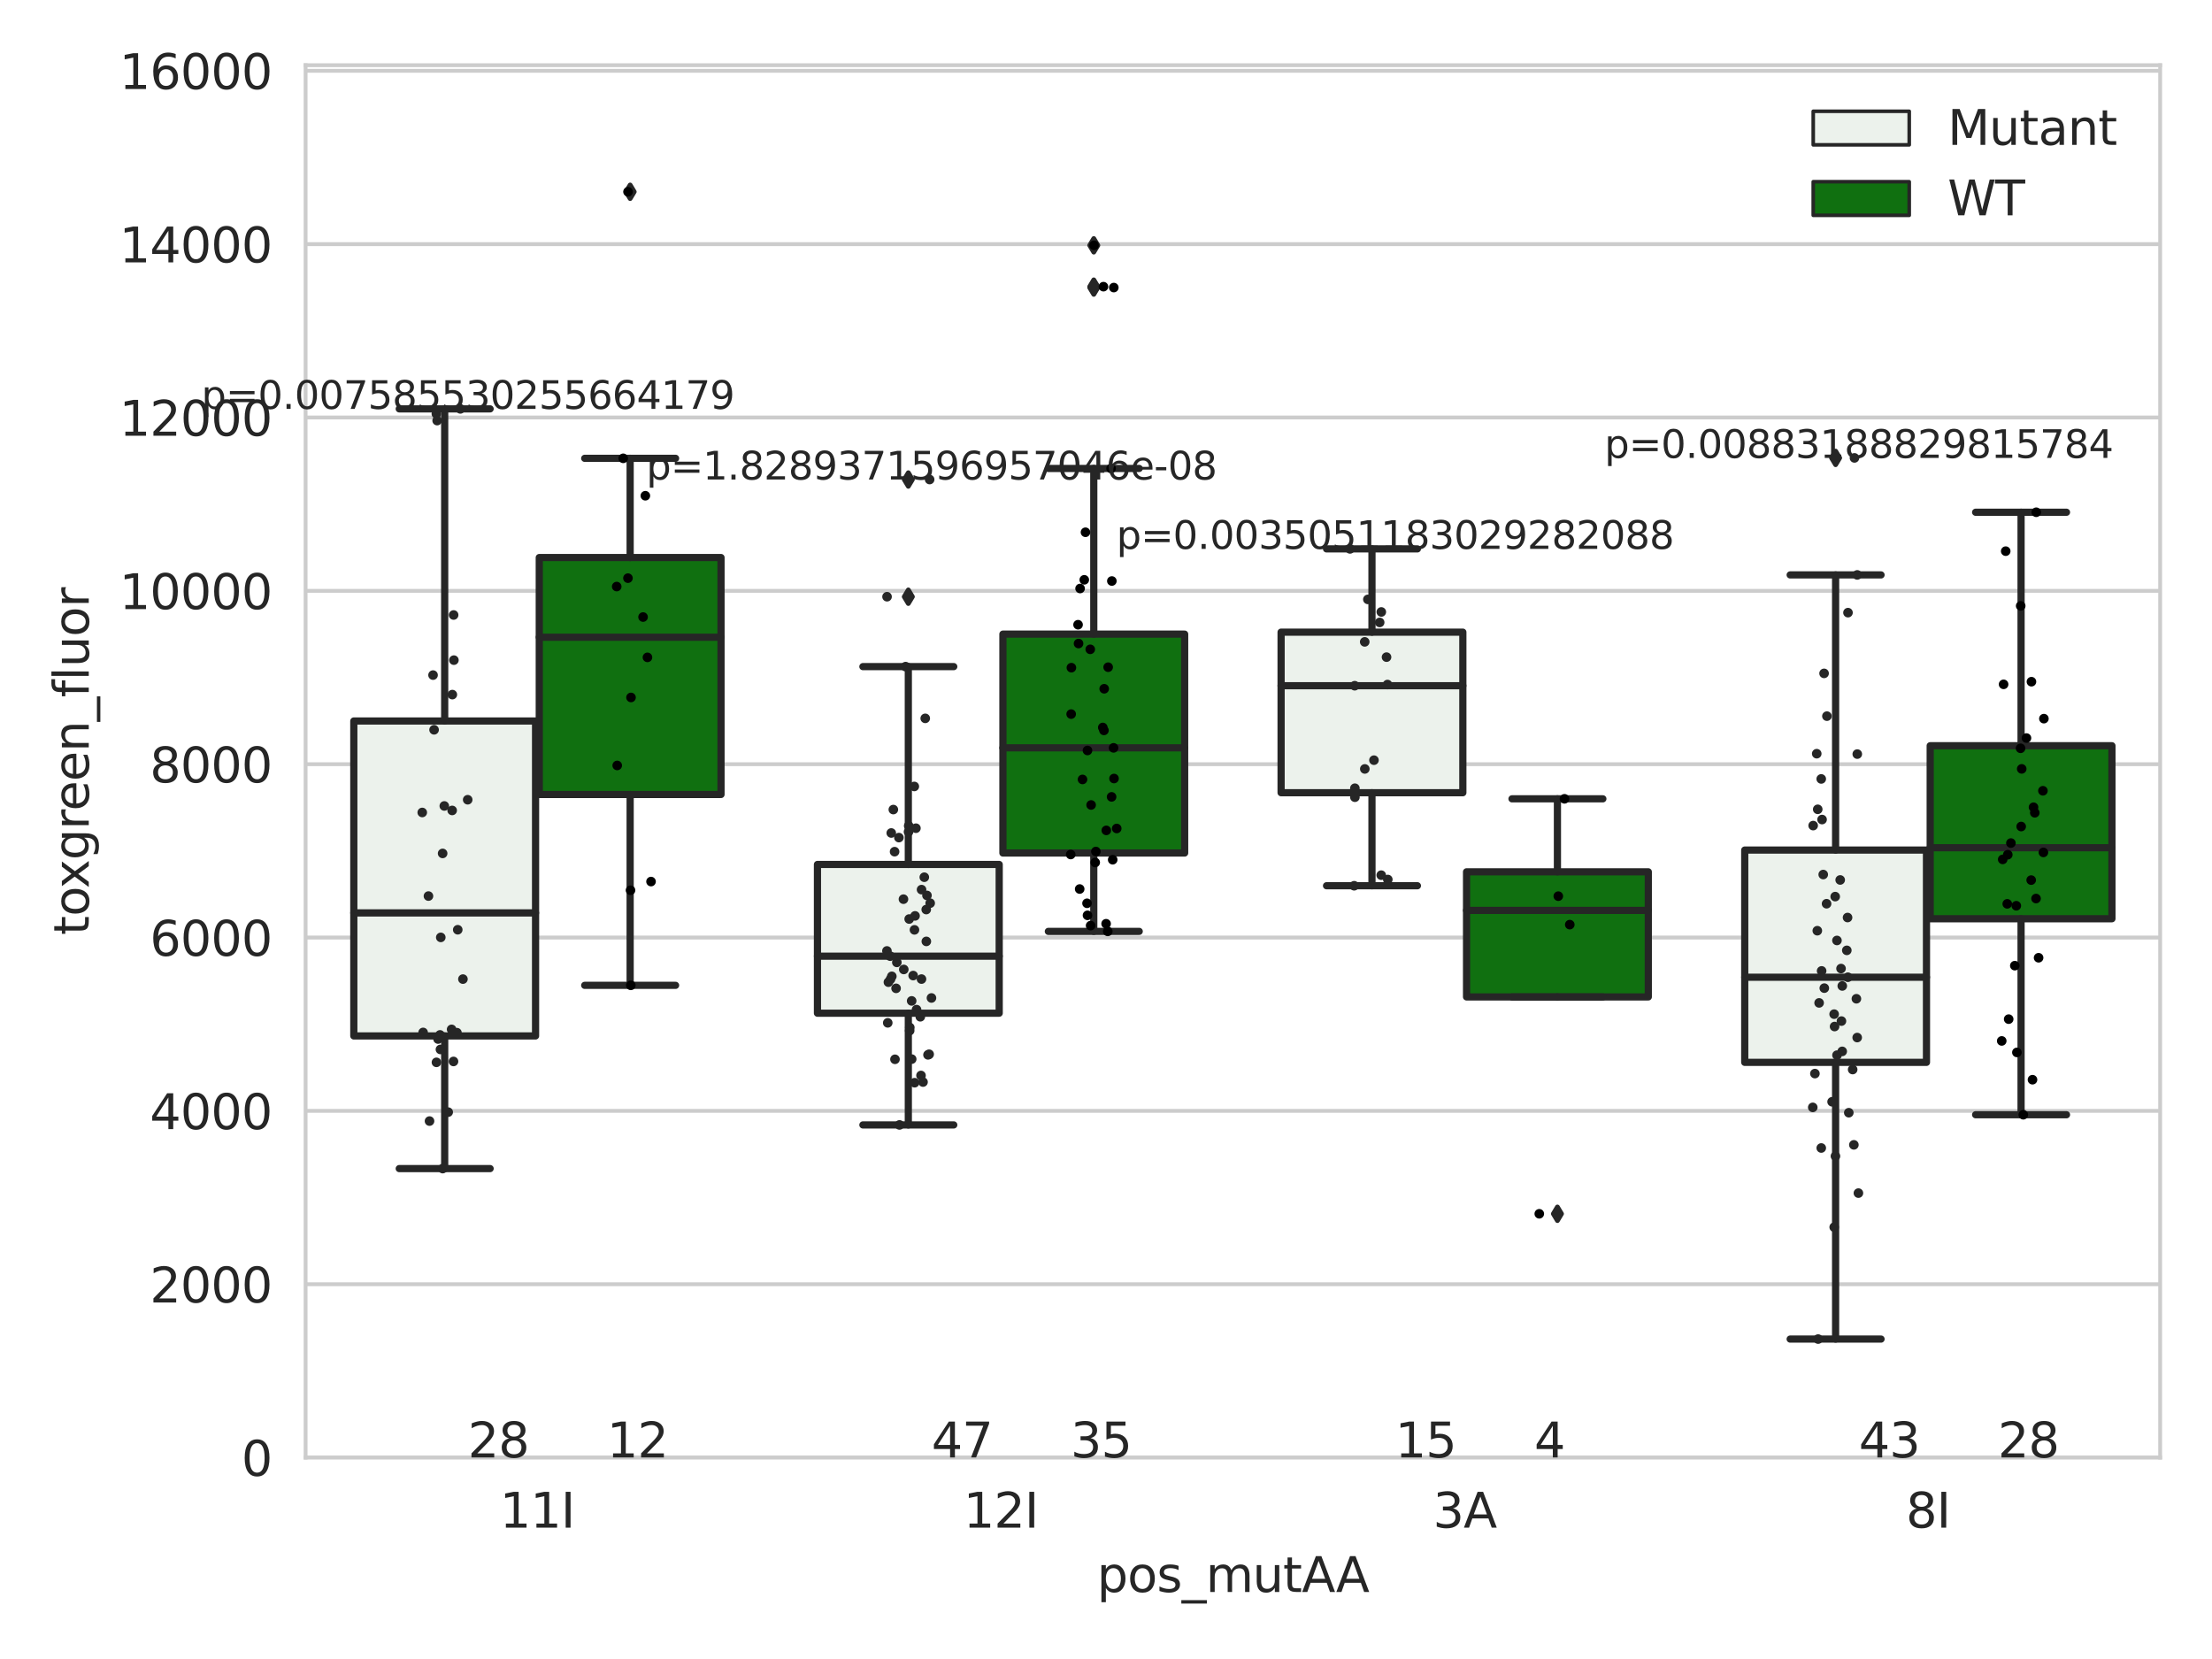 <?xml version="1.0" encoding="utf-8" standalone="no"?>
<!DOCTYPE svg PUBLIC "-//W3C//DTD SVG 1.1//EN"
  "http://www.w3.org/Graphics/SVG/1.1/DTD/svg11.dtd">
<svg xmlns:xlink="http://www.w3.org/1999/xlink" width="460.8pt" height="345.6pt" viewBox="0 0 460.8 345.6" xmlns="http://www.w3.org/2000/svg" version="1.1">
 <defs>
  <style type="text/css">*{stroke-linejoin: round; stroke-linecap: butt}</style>
 </defs>
 <g id="figure_1">
  <g id="patch_1">
   <path d="M 0 345.6 
L 460.8 345.6 
L 460.8 0 
L 0 0 
z
" style="fill: #ffffff"/>
  </g>
  <g id="axes_1">
   <g id="patch_2">
    <path d="M 63.661 303.64 
L 450 303.64 
L 450 13.58 
L 63.661 13.58 
z
" style="fill: #ffffff"/>
   </g>
   <g id="matplotlib.axis_1">
    <g id="xtick_1">
     <g id="text_1">
      <!-- 11I -->
      <g style="fill: #262626" transform="translate(104.116 318.238)scale(0.1 -0.1)">
       <defs>
        <path id="DejaVuSans-31" d="M 794 531 
L 1825 531 
L 1825 4091 
L 703 3866 
L 703 4441 
L 1819 4666 
L 2450 4666 
L 2450 531 
L 3481 531 
L 3481 0 
L 794 0 
L 794 531 
z
" transform="scale(0.016)"/>
        <path id="DejaVuSans-49" d="M 628 4666 
L 1259 4666 
L 1259 0 
L 628 0 
L 628 4666 
z
" transform="scale(0.016)"/>
       </defs>
       <use xlink:href="#DejaVuSans-31"/>
       <use xlink:href="#DejaVuSans-31" x="63.623"/>
       <use xlink:href="#DejaVuSans-49" x="127.246"/>
      </g>
     </g>
    </g>
    <g id="xtick_2">
     <g id="text_2">
      <!-- 12I -->
      <g style="fill: #262626" transform="translate(200.701 318.238)scale(0.1 -0.1)">
       <defs>
        <path id="DejaVuSans-32" d="M 1228 531 
L 3431 531 
L 3431 0 
L 469 0 
L 469 531 
Q 828 903 1448 1529 
Q 2069 2156 2228 2338 
Q 2531 2678 2651 2914 
Q 2772 3150 2772 3378 
Q 2772 3750 2511 3984 
Q 2250 4219 1831 4219 
Q 1534 4219 1204 4116 
Q 875 4013 500 3803 
L 500 4441 
Q 881 4594 1212 4672 
Q 1544 4750 1819 4750 
Q 2544 4750 2975 4387 
Q 3406 4025 3406 3419 
Q 3406 3131 3298 2873 
Q 3191 2616 2906 2266 
Q 2828 2175 2409 1742 
Q 1991 1309 1228 531 
z
" transform="scale(0.016)"/>
       </defs>
       <use xlink:href="#DejaVuSans-31"/>
       <use xlink:href="#DejaVuSans-32" x="63.623"/>
       <use xlink:href="#DejaVuSans-49" x="127.246"/>
      </g>
     </g>
    </g>
    <g id="xtick_3">
     <g id="text_3">
      <!-- 3A -->
      <g style="fill: #262626" transform="translate(298.521 318.238)scale(0.1 -0.1)">
       <defs>
        <path id="DejaVuSans-33" d="M 2597 2516 
Q 3050 2419 3304 2112 
Q 3559 1806 3559 1356 
Q 3559 666 3084 287 
Q 2609 -91 1734 -91 
Q 1441 -91 1130 -33 
Q 819 25 488 141 
L 488 750 
Q 750 597 1062 519 
Q 1375 441 1716 441 
Q 2309 441 2620 675 
Q 2931 909 2931 1356 
Q 2931 1769 2642 2001 
Q 2353 2234 1838 2234 
L 1294 2234 
L 1294 2753 
L 1863 2753 
Q 2328 2753 2575 2939 
Q 2822 3125 2822 3475 
Q 2822 3834 2567 4026 
Q 2313 4219 1838 4219 
Q 1578 4219 1281 4162 
Q 984 4106 628 3988 
L 628 4550 
Q 988 4650 1302 4700 
Q 1616 4750 1894 4750 
Q 2613 4750 3031 4423 
Q 3450 4097 3450 3541 
Q 3450 3153 3228 2886 
Q 3006 2619 2597 2516 
z
" transform="scale(0.016)"/>
        <path id="DejaVuSans-41" d="M 2188 4044 
L 1331 1722 
L 3047 1722 
L 2188 4044 
z
M 1831 4666 
L 2547 4666 
L 4325 0 
L 3669 0 
L 3244 1197 
L 1141 1197 
L 716 0 
L 50 0 
L 1831 4666 
z
" transform="scale(0.016)"/>
       </defs>
       <use xlink:href="#DejaVuSans-33"/>
       <use xlink:href="#DejaVuSans-41" x="63.623"/>
      </g>
     </g>
    </g>
    <g id="xtick_4">
     <g id="text_4">
      <!-- 8I -->
      <g style="fill: #262626" transform="translate(397.051 318.238)scale(0.1 -0.1)">
       <defs>
        <path id="DejaVuSans-38" d="M 2034 2216 
Q 1584 2216 1326 1975 
Q 1069 1734 1069 1313 
Q 1069 891 1326 650 
Q 1584 409 2034 409 
Q 2484 409 2743 651 
Q 3003 894 3003 1313 
Q 3003 1734 2745 1975 
Q 2488 2216 2034 2216 
z
M 1403 2484 
Q 997 2584 770 2862 
Q 544 3141 544 3541 
Q 544 4100 942 4425 
Q 1341 4750 2034 4750 
Q 2731 4750 3128 4425 
Q 3525 4100 3525 3541 
Q 3525 3141 3298 2862 
Q 3072 2584 2669 2484 
Q 3125 2378 3379 2068 
Q 3634 1759 3634 1313 
Q 3634 634 3220 271 
Q 2806 -91 2034 -91 
Q 1263 -91 848 271 
Q 434 634 434 1313 
Q 434 1759 690 2068 
Q 947 2378 1403 2484 
z
M 1172 3481 
Q 1172 3119 1398 2916 
Q 1625 2713 2034 2713 
Q 2441 2713 2670 2916 
Q 2900 3119 2900 3481 
Q 2900 3844 2670 4047 
Q 2441 4250 2034 4250 
Q 1625 4250 1398 4047 
Q 1172 3844 1172 3481 
z
" transform="scale(0.016)"/>
       </defs>
       <use xlink:href="#DejaVuSans-38"/>
       <use xlink:href="#DejaVuSans-49" x="63.623"/>
      </g>
     </g>
    </g>
    <g id="text_5">
     <!-- pos_mutAA -->
     <g style="fill: #262626" transform="translate(228.515 331.638)scale(0.1 -0.1)">
      <defs>
       <path id="DejaVuSans-70" d="M 1159 525 
L 1159 -1331 
L 581 -1331 
L 581 3500 
L 1159 3500 
L 1159 2969 
Q 1341 3281 1617 3432 
Q 1894 3584 2278 3584 
Q 2916 3584 3314 3078 
Q 3713 2572 3713 1747 
Q 3713 922 3314 415 
Q 2916 -91 2278 -91 
Q 1894 -91 1617 61 
Q 1341 213 1159 525 
z
M 3116 1747 
Q 3116 2381 2855 2742 
Q 2594 3103 2138 3103 
Q 1681 3103 1420 2742 
Q 1159 2381 1159 1747 
Q 1159 1113 1420 752 
Q 1681 391 2138 391 
Q 2594 391 2855 752 
Q 3116 1113 3116 1747 
z
" transform="scale(0.016)"/>
       <path id="DejaVuSans-6f" d="M 1959 3097 
Q 1497 3097 1228 2736 
Q 959 2375 959 1747 
Q 959 1119 1226 758 
Q 1494 397 1959 397 
Q 2419 397 2687 759 
Q 2956 1122 2956 1747 
Q 2956 2369 2687 2733 
Q 2419 3097 1959 3097 
z
M 1959 3584 
Q 2709 3584 3137 3096 
Q 3566 2609 3566 1747 
Q 3566 888 3137 398 
Q 2709 -91 1959 -91 
Q 1206 -91 779 398 
Q 353 888 353 1747 
Q 353 2609 779 3096 
Q 1206 3584 1959 3584 
z
" transform="scale(0.016)"/>
       <path id="DejaVuSans-73" d="M 2834 3397 
L 2834 2853 
Q 2591 2978 2328 3040 
Q 2066 3103 1784 3103 
Q 1356 3103 1142 2972 
Q 928 2841 928 2578 
Q 928 2378 1081 2264 
Q 1234 2150 1697 2047 
L 1894 2003 
Q 2506 1872 2764 1633 
Q 3022 1394 3022 966 
Q 3022 478 2636 193 
Q 2250 -91 1575 -91 
Q 1294 -91 989 -36 
Q 684 19 347 128 
L 347 722 
Q 666 556 975 473 
Q 1284 391 1588 391 
Q 1994 391 2212 530 
Q 2431 669 2431 922 
Q 2431 1156 2273 1281 
Q 2116 1406 1581 1522 
L 1381 1569 
Q 847 1681 609 1914 
Q 372 2147 372 2553 
Q 372 3047 722 3315 
Q 1072 3584 1716 3584 
Q 2034 3584 2315 3537 
Q 2597 3491 2834 3397 
z
" transform="scale(0.016)"/>
       <path id="DejaVuSans-5f" d="M 3263 -1063 
L 3263 -1509 
L -63 -1509 
L -63 -1063 
L 3263 -1063 
z
" transform="scale(0.016)"/>
       <path id="DejaVuSans-6d" d="M 3328 2828 
Q 3544 3216 3844 3400 
Q 4144 3584 4550 3584 
Q 5097 3584 5394 3201 
Q 5691 2819 5691 2113 
L 5691 0 
L 5113 0 
L 5113 2094 
Q 5113 2597 4934 2840 
Q 4756 3084 4391 3084 
Q 3944 3084 3684 2787 
Q 3425 2491 3425 1978 
L 3425 0 
L 2847 0 
L 2847 2094 
Q 2847 2600 2669 2842 
Q 2491 3084 2119 3084 
Q 1678 3084 1418 2786 
Q 1159 2488 1159 1978 
L 1159 0 
L 581 0 
L 581 3500 
L 1159 3500 
L 1159 2956 
Q 1356 3278 1631 3431 
Q 1906 3584 2284 3584 
Q 2666 3584 2933 3390 
Q 3200 3197 3328 2828 
z
" transform="scale(0.016)"/>
       <path id="DejaVuSans-75" d="M 544 1381 
L 544 3500 
L 1119 3500 
L 1119 1403 
Q 1119 906 1312 657 
Q 1506 409 1894 409 
Q 2359 409 2629 706 
Q 2900 1003 2900 1516 
L 2900 3500 
L 3475 3500 
L 3475 0 
L 2900 0 
L 2900 538 
Q 2691 219 2414 64 
Q 2138 -91 1772 -91 
Q 1169 -91 856 284 
Q 544 659 544 1381 
z
M 1991 3584 
L 1991 3584 
z
" transform="scale(0.016)"/>
       <path id="DejaVuSans-74" d="M 1172 4494 
L 1172 3500 
L 2356 3500 
L 2356 3053 
L 1172 3053 
L 1172 1153 
Q 1172 725 1289 603 
Q 1406 481 1766 481 
L 2356 481 
L 2356 0 
L 1766 0 
Q 1100 0 847 248 
Q 594 497 594 1153 
L 594 3053 
L 172 3053 
L 172 3500 
L 594 3500 
L 594 4494 
L 1172 4494 
z
" transform="scale(0.016)"/>
      </defs>
      <use xlink:href="#DejaVuSans-70"/>
      <use xlink:href="#DejaVuSans-6f" x="63.477"/>
      <use xlink:href="#DejaVuSans-73" x="124.658"/>
      <use xlink:href="#DejaVuSans-5f" x="176.758"/>
      <use xlink:href="#DejaVuSans-6d" x="226.758"/>
      <use xlink:href="#DejaVuSans-75" x="324.17"/>
      <use xlink:href="#DejaVuSans-74" x="387.549"/>
      <use xlink:href="#DejaVuSans-41" x="426.758"/>
      <use xlink:href="#DejaVuSans-41" x="497.916"/>
     </g>
    </g>
   </g>
   <g id="matplotlib.axis_2">
    <g id="ytick_1">
     <g id="line2d_1">
      <path d="M 63.661 303.64 
L 450 303.64 
" clip-path="url(#pd310fffb23)" style="fill: none; stroke: #cccccc; stroke-width: 0.8; stroke-linecap: round"/>
     </g>
     <g id="text_6">
      <!-- 0 -->
      <g style="fill: #262626" transform="translate(50.299 307.439)scale(0.1 -0.1)">
       <defs>
        <path id="DejaVuSans-30" d="M 2034 4250 
Q 1547 4250 1301 3770 
Q 1056 3291 1056 2328 
Q 1056 1369 1301 889 
Q 1547 409 2034 409 
Q 2525 409 2770 889 
Q 3016 1369 3016 2328 
Q 3016 3291 2770 3770 
Q 2525 4250 2034 4250 
z
M 2034 4750 
Q 2819 4750 3233 4129 
Q 3647 3509 3647 2328 
Q 3647 1150 3233 529 
Q 2819 -91 2034 -91 
Q 1250 -91 836 529 
Q 422 1150 422 2328 
Q 422 3509 836 4129 
Q 1250 4750 2034 4750 
z
" transform="scale(0.016)"/>
       </defs>
       <use xlink:href="#DejaVuSans-30"/>
      </g>
     </g>
    </g>
    <g id="ytick_2">
     <g id="line2d_2">
      <path d="M 63.661 267.529 
L 450 267.529 
" clip-path="url(#pd310fffb23)" style="fill: none; stroke: #cccccc; stroke-width: 0.8; stroke-linecap: round"/>
     </g>
     <g id="text_7">
      <!-- 2000 -->
      <g style="fill: #262626" transform="translate(31.211 271.328)scale(0.1 -0.1)">
       <use xlink:href="#DejaVuSans-32"/>
       <use xlink:href="#DejaVuSans-30" x="63.623"/>
       <use xlink:href="#DejaVuSans-30" x="127.246"/>
       <use xlink:href="#DejaVuSans-30" x="190.869"/>
      </g>
     </g>
    </g>
    <g id="ytick_3">
     <g id="line2d_3">
      <path d="M 63.661 231.417 
L 450 231.417 
" clip-path="url(#pd310fffb23)" style="fill: none; stroke: #cccccc; stroke-width: 0.8; stroke-linecap: round"/>
     </g>
     <g id="text_8">
      <!-- 4000 -->
      <g style="fill: #262626" transform="translate(31.211 235.216)scale(0.1 -0.1)">
       <defs>
        <path id="DejaVuSans-34" d="M 2419 4116 
L 825 1625 
L 2419 1625 
L 2419 4116 
z
M 2253 4666 
L 3047 4666 
L 3047 1625 
L 3713 1625 
L 3713 1100 
L 3047 1100 
L 3047 0 
L 2419 0 
L 2419 1100 
L 313 1100 
L 313 1709 
L 2253 4666 
z
" transform="scale(0.016)"/>
       </defs>
       <use xlink:href="#DejaVuSans-34"/>
       <use xlink:href="#DejaVuSans-30" x="63.623"/>
       <use xlink:href="#DejaVuSans-30" x="127.246"/>
       <use xlink:href="#DejaVuSans-30" x="190.869"/>
      </g>
     </g>
    </g>
    <g id="ytick_4">
     <g id="line2d_4">
      <path d="M 63.661 195.306 
L 450 195.306 
" clip-path="url(#pd310fffb23)" style="fill: none; stroke: #cccccc; stroke-width: 0.8; stroke-linecap: round"/>
     </g>
     <g id="text_9">
      <!-- 6000 -->
      <g style="fill: #262626" transform="translate(31.211 199.105)scale(0.1 -0.1)">
       <defs>
        <path id="DejaVuSans-36" d="M 2113 2584 
Q 1688 2584 1439 2293 
Q 1191 2003 1191 1497 
Q 1191 994 1439 701 
Q 1688 409 2113 409 
Q 2538 409 2786 701 
Q 3034 994 3034 1497 
Q 3034 2003 2786 2293 
Q 2538 2584 2113 2584 
z
M 3366 4563 
L 3366 3988 
Q 3128 4100 2886 4159 
Q 2644 4219 2406 4219 
Q 1781 4219 1451 3797 
Q 1122 3375 1075 2522 
Q 1259 2794 1537 2939 
Q 1816 3084 2150 3084 
Q 2853 3084 3261 2657 
Q 3669 2231 3669 1497 
Q 3669 778 3244 343 
Q 2819 -91 2113 -91 
Q 1303 -91 875 529 
Q 447 1150 447 2328 
Q 447 3434 972 4092 
Q 1497 4750 2381 4750 
Q 2619 4750 2861 4703 
Q 3103 4656 3366 4563 
z
" transform="scale(0.016)"/>
       </defs>
       <use xlink:href="#DejaVuSans-36"/>
       <use xlink:href="#DejaVuSans-30" x="63.623"/>
       <use xlink:href="#DejaVuSans-30" x="127.246"/>
       <use xlink:href="#DejaVuSans-30" x="190.869"/>
      </g>
     </g>
    </g>
    <g id="ytick_5">
     <g id="line2d_5">
      <path d="M 63.661 159.194 
L 450 159.194 
" clip-path="url(#pd310fffb23)" style="fill: none; stroke: #cccccc; stroke-width: 0.8; stroke-linecap: round"/>
     </g>
     <g id="text_10">
      <!-- 8000 -->
      <g style="fill: #262626" transform="translate(31.211 162.994)scale(0.1 -0.1)">
       <use xlink:href="#DejaVuSans-38"/>
       <use xlink:href="#DejaVuSans-30" x="63.623"/>
       <use xlink:href="#DejaVuSans-30" x="127.246"/>
       <use xlink:href="#DejaVuSans-30" x="190.869"/>
      </g>
     </g>
    </g>
    <g id="ytick_6">
     <g id="line2d_6">
      <path d="M 63.661 123.083 
L 450 123.083 
" clip-path="url(#pd310fffb23)" style="fill: none; stroke: #cccccc; stroke-width: 0.8; stroke-linecap: round"/>
     </g>
     <g id="text_11">
      <!-- 10000 -->
      <g style="fill: #262626" transform="translate(24.849 126.882)scale(0.1 -0.1)">
       <use xlink:href="#DejaVuSans-31"/>
       <use xlink:href="#DejaVuSans-30" x="63.623"/>
       <use xlink:href="#DejaVuSans-30" x="127.246"/>
       <use xlink:href="#DejaVuSans-30" x="190.869"/>
       <use xlink:href="#DejaVuSans-30" x="254.492"/>
      </g>
     </g>
    </g>
    <g id="ytick_7">
     <g id="line2d_7">
      <path d="M 63.661 86.972 
L 450 86.972 
" clip-path="url(#pd310fffb23)" style="fill: none; stroke: #cccccc; stroke-width: 0.8; stroke-linecap: round"/>
     </g>
     <g id="text_12">
      <!-- 12000 -->
      <g style="fill: #262626" transform="translate(24.849 90.771)scale(0.1 -0.1)">
       <use xlink:href="#DejaVuSans-31"/>
       <use xlink:href="#DejaVuSans-32" x="63.623"/>
       <use xlink:href="#DejaVuSans-30" x="127.246"/>
       <use xlink:href="#DejaVuSans-30" x="190.869"/>
       <use xlink:href="#DejaVuSans-30" x="254.492"/>
      </g>
     </g>
    </g>
    <g id="ytick_8">
     <g id="line2d_8">
      <path d="M 63.661 50.86 
L 450 50.86 
" clip-path="url(#pd310fffb23)" style="fill: none; stroke: #cccccc; stroke-width: 0.8; stroke-linecap: round"/>
     </g>
     <g id="text_13">
      <!-- 14000 -->
      <g style="fill: #262626" transform="translate(24.849 54.659)scale(0.1 -0.1)">
       <use xlink:href="#DejaVuSans-31"/>
       <use xlink:href="#DejaVuSans-34" x="63.623"/>
       <use xlink:href="#DejaVuSans-30" x="127.246"/>
       <use xlink:href="#DejaVuSans-30" x="190.869"/>
       <use xlink:href="#DejaVuSans-30" x="254.492"/>
      </g>
     </g>
    </g>
    <g id="ytick_9">
     <g id="line2d_9">
      <path d="M 63.661 14.749 
L 450 14.749 
" clip-path="url(#pd310fffb23)" style="fill: none; stroke: #cccccc; stroke-width: 0.8; stroke-linecap: round"/>
     </g>
     <g id="text_14">
      <!-- 16000 -->
      <g style="fill: #262626" transform="translate(24.849 18.548)scale(0.1 -0.1)">
       <use xlink:href="#DejaVuSans-31"/>
       <use xlink:href="#DejaVuSans-36" x="63.623"/>
       <use xlink:href="#DejaVuSans-30" x="127.246"/>
       <use xlink:href="#DejaVuSans-30" x="190.869"/>
       <use xlink:href="#DejaVuSans-30" x="254.492"/>
      </g>
     </g>
    </g>
    <g id="text_15">
     <!-- toxgreen_fluor -->
     <g style="fill: #262626" transform="translate(18.491 194.805)rotate(-90)scale(0.1 -0.1)">
      <defs>
       <path id="DejaVuSans-78" d="M 3513 3500 
L 2247 1797 
L 3578 0 
L 2900 0 
L 1881 1375 
L 863 0 
L 184 0 
L 1544 1831 
L 300 3500 
L 978 3500 
L 1906 2253 
L 2834 3500 
L 3513 3500 
z
" transform="scale(0.016)"/>
       <path id="DejaVuSans-67" d="M 2906 1791 
Q 2906 2416 2648 2759 
Q 2391 3103 1925 3103 
Q 1463 3103 1205 2759 
Q 947 2416 947 1791 
Q 947 1169 1205 825 
Q 1463 481 1925 481 
Q 2391 481 2648 825 
Q 2906 1169 2906 1791 
z
M 3481 434 
Q 3481 -459 3084 -895 
Q 2688 -1331 1869 -1331 
Q 1566 -1331 1297 -1286 
Q 1028 -1241 775 -1147 
L 775 -588 
Q 1028 -725 1275 -790 
Q 1522 -856 1778 -856 
Q 2344 -856 2625 -561 
Q 2906 -266 2906 331 
L 2906 616 
Q 2728 306 2450 153 
Q 2172 0 1784 0 
Q 1141 0 747 490 
Q 353 981 353 1791 
Q 353 2603 747 3093 
Q 1141 3584 1784 3584 
Q 2172 3584 2450 3431 
Q 2728 3278 2906 2969 
L 2906 3500 
L 3481 3500 
L 3481 434 
z
" transform="scale(0.016)"/>
       <path id="DejaVuSans-72" d="M 2631 2963 
Q 2534 3019 2420 3045 
Q 2306 3072 2169 3072 
Q 1681 3072 1420 2755 
Q 1159 2438 1159 1844 
L 1159 0 
L 581 0 
L 581 3500 
L 1159 3500 
L 1159 2956 
Q 1341 3275 1631 3429 
Q 1922 3584 2338 3584 
Q 2397 3584 2469 3576 
Q 2541 3569 2628 3553 
L 2631 2963 
z
" transform="scale(0.016)"/>
       <path id="DejaVuSans-65" d="M 3597 1894 
L 3597 1613 
L 953 1613 
Q 991 1019 1311 708 
Q 1631 397 2203 397 
Q 2534 397 2845 478 
Q 3156 559 3463 722 
L 3463 178 
Q 3153 47 2828 -22 
Q 2503 -91 2169 -91 
Q 1331 -91 842 396 
Q 353 884 353 1716 
Q 353 2575 817 3079 
Q 1281 3584 2069 3584 
Q 2775 3584 3186 3129 
Q 3597 2675 3597 1894 
z
M 3022 2063 
Q 3016 2534 2758 2815 
Q 2500 3097 2075 3097 
Q 1594 3097 1305 2825 
Q 1016 2553 972 2059 
L 3022 2063 
z
" transform="scale(0.016)"/>
       <path id="DejaVuSans-6e" d="M 3513 2113 
L 3513 0 
L 2938 0 
L 2938 2094 
Q 2938 2591 2744 2837 
Q 2550 3084 2163 3084 
Q 1697 3084 1428 2787 
Q 1159 2491 1159 1978 
L 1159 0 
L 581 0 
L 581 3500 
L 1159 3500 
L 1159 2956 
Q 1366 3272 1645 3428 
Q 1925 3584 2291 3584 
Q 2894 3584 3203 3211 
Q 3513 2838 3513 2113 
z
" transform="scale(0.016)"/>
       <path id="DejaVuSans-66" d="M 2375 4863 
L 2375 4384 
L 1825 4384 
Q 1516 4384 1395 4259 
Q 1275 4134 1275 3809 
L 1275 3500 
L 2222 3500 
L 2222 3053 
L 1275 3053 
L 1275 0 
L 697 0 
L 697 3053 
L 147 3053 
L 147 3500 
L 697 3500 
L 697 3744 
Q 697 4328 969 4595 
Q 1241 4863 1831 4863 
L 2375 4863 
z
" transform="scale(0.016)"/>
       <path id="DejaVuSans-6c" d="M 603 4863 
L 1178 4863 
L 1178 0 
L 603 0 
L 603 4863 
z
" transform="scale(0.016)"/>
      </defs>
      <use xlink:href="#DejaVuSans-74"/>
      <use xlink:href="#DejaVuSans-6f" x="39.209"/>
      <use xlink:href="#DejaVuSans-78" x="97.266"/>
      <use xlink:href="#DejaVuSans-67" x="156.445"/>
      <use xlink:href="#DejaVuSans-72" x="219.922"/>
      <use xlink:href="#DejaVuSans-65" x="258.785"/>
      <use xlink:href="#DejaVuSans-65" x="320.309"/>
      <use xlink:href="#DejaVuSans-6e" x="381.832"/>
      <use xlink:href="#DejaVuSans-5f" x="445.211"/>
      <use xlink:href="#DejaVuSans-66" x="495.211"/>
      <use xlink:href="#DejaVuSans-6c" x="530.416"/>
      <use xlink:href="#DejaVuSans-75" x="558.199"/>
      <use xlink:href="#DejaVuSans-6f" x="621.578"/>
      <use xlink:href="#DejaVuSans-72" x="682.76"/>
     </g>
    </g>
   </g>
   <g id="patch_3">
    <path d="M 73.706 215.804 
L 111.567 215.804 
L 111.567 150.197 
L 73.706 150.197 
L 73.706 215.804 
z
" clip-path="url(#pd310fffb23)" style="fill: #ecf2ec; stroke: #262626; stroke-width: 1.5; stroke-linejoin: miter"/>
   </g>
   <g id="patch_4">
    <path d="M 112.34 165.504 
L 150.201 165.504 
L 150.201 116.147 
L 112.34 116.147 
L 112.34 165.504 
z
" clip-path="url(#pd310fffb23)" style="fill: #107010; stroke: #262626; stroke-width: 1.5; stroke-linejoin: miter"/>
   </g>
   <g id="patch_5">
    <path d="M 170.291 211.066 
L 208.152 211.066 
L 208.152 180.08 
L 170.291 180.08 
L 170.291 211.066 
z
" clip-path="url(#pd310fffb23)" style="fill: #ecf2ec; stroke: #262626; stroke-width: 1.5; stroke-linejoin: miter"/>
   </g>
   <g id="patch_6">
    <path d="M 208.925 177.698 
L 246.786 177.698 
L 246.786 132.1 
L 208.925 132.1 
L 208.925 177.698 
z
" clip-path="url(#pd310fffb23)" style="fill: #107010; stroke: #262626; stroke-width: 1.5; stroke-linejoin: miter"/>
   </g>
   <g id="patch_7">
    <path d="M 266.875 165.138 
L 304.737 165.138 
L 304.737 131.688 
L 266.875 131.688 
L 266.875 165.138 
z
" clip-path="url(#pd310fffb23)" style="fill: #ecf2ec; stroke: #262626; stroke-width: 1.5; stroke-linejoin: miter"/>
   </g>
   <g id="patch_8">
    <path d="M 305.509 207.677 
L 343.371 207.677 
L 343.371 181.616 
L 305.509 181.616 
L 305.509 207.677 
z
" clip-path="url(#pd310fffb23)" style="fill: #107010; stroke: #262626; stroke-width: 1.5; stroke-linejoin: miter"/>
   </g>
   <g id="patch_9">
    <path d="M 363.46 221.308 
L 401.321 221.308 
L 401.321 177.083 
L 363.46 177.083 
L 363.46 221.308 
z
" clip-path="url(#pd310fffb23)" style="fill: #ecf2ec; stroke: #262626; stroke-width: 1.5; stroke-linejoin: miter"/>
   </g>
   <g id="patch_10">
    <path d="M 402.094 191.392 
L 439.955 191.392 
L 439.955 155.35 
L 402.094 155.35 
L 402.094 191.392 
z
" clip-path="url(#pd310fffb23)" style="fill: #107010; stroke: #262626; stroke-width: 1.5; stroke-linejoin: miter"/>
   </g>
   <g id="patch_11">
    <path d="M 111.954 303.64 
L 111.954 303.64 
L 111.954 303.64 
L 111.954 303.64 
z
" clip-path="url(#pd310fffb23)" style="fill: #ecf2ec; stroke: #262626; stroke-width: 0.75; stroke-linejoin: miter"/>
   </g>
   <g id="patch_12">
    <path d="M 111.954 303.64 
L 111.954 303.64 
L 111.954 303.64 
L 111.954 303.64 
z
" clip-path="url(#pd310fffb23)" style="fill: #107010; stroke: #262626; stroke-width: 0.75; stroke-linejoin: miter"/>
   </g>
   <g id="PathCollection_1"/>
   <g id="PathCollection_2"/>
   <g id="line2d_10">
    <path d="M 92.637 215.804 
L 92.637 243.439 
" clip-path="url(#pd310fffb23)" style="fill: none; stroke: #262626; stroke-width: 1.5; stroke-linecap: round"/>
   </g>
   <g id="line2d_11">
    <path d="M 92.637 150.197 
L 92.637 85.177 
" clip-path="url(#pd310fffb23)" style="fill: none; stroke: #262626; stroke-width: 1.5; stroke-linecap: round"/>
   </g>
   <g id="line2d_12">
    <path d="M 83.171 243.439 
L 102.102 243.439 
" clip-path="url(#pd310fffb23)" style="fill: none; stroke: #262626; stroke-width: 1.5; stroke-linecap: round"/>
   </g>
   <g id="line2d_13">
    <path d="M 83.171 85.177 
L 102.102 85.177 
" clip-path="url(#pd310fffb23)" style="fill: none; stroke: #262626; stroke-width: 1.5; stroke-linecap: round"/>
   </g>
   <g id="line2d_14"/>
   <g id="line2d_15">
    <path d="M 131.271 165.504 
L 131.271 205.264 
" clip-path="url(#pd310fffb23)" style="fill: none; stroke: #262626; stroke-width: 1.5; stroke-linecap: round"/>
   </g>
   <g id="line2d_16">
    <path d="M 131.271 116.147 
L 131.271 95.478 
" clip-path="url(#pd310fffb23)" style="fill: none; stroke: #262626; stroke-width: 1.5; stroke-linecap: round"/>
   </g>
   <g id="line2d_17">
    <path d="M 121.805 205.264 
L 140.736 205.264 
" clip-path="url(#pd310fffb23)" style="fill: none; stroke: #262626; stroke-width: 1.5; stroke-linecap: round"/>
   </g>
   <g id="line2d_18">
    <path d="M 121.805 95.478 
L 140.736 95.478 
" clip-path="url(#pd310fffb23)" style="fill: none; stroke: #262626; stroke-width: 1.5; stroke-linecap: round"/>
   </g>
   <g id="line2d_19">
    <defs>
     <path id="mc208edcb29" d="M -0 1.414 
L 0.849 0 
L 0 -1.414 
L -0.849 -0 
z
" style="stroke: #262626; stroke-linejoin: miter"/>
    </defs>
    <g clip-path="url(#pd310fffb23)">
     <use xlink:href="#mc208edcb29" x="131.271" y="39.95" style="fill: #262626; stroke: #262626; stroke-linejoin: miter"/>
    </g>
   </g>
   <g id="line2d_20">
    <path d="M 189.221 211.066 
L 189.221 234.342 
" clip-path="url(#pd310fffb23)" style="fill: none; stroke: #262626; stroke-width: 1.5; stroke-linecap: round"/>
   </g>
   <g id="line2d_21">
    <path d="M 189.221 180.08 
L 189.221 138.868 
" clip-path="url(#pd310fffb23)" style="fill: none; stroke: #262626; stroke-width: 1.5; stroke-linecap: round"/>
   </g>
   <g id="line2d_22">
    <path d="M 179.756 234.342 
L 198.687 234.342 
" clip-path="url(#pd310fffb23)" style="fill: none; stroke: #262626; stroke-width: 1.5; stroke-linecap: round"/>
   </g>
   <g id="line2d_23">
    <path d="M 179.756 138.868 
L 198.687 138.868 
" clip-path="url(#pd310fffb23)" style="fill: none; stroke: #262626; stroke-width: 1.5; stroke-linecap: round"/>
   </g>
   <g id="line2d_24">
    <g clip-path="url(#pd310fffb23)">
     <use xlink:href="#mc208edcb29" x="189.221" y="99.894" style="fill: #262626; stroke: #262626; stroke-linejoin: miter"/>
     <use xlink:href="#mc208edcb29" x="189.221" y="124.306" style="fill: #262626; stroke: #262626; stroke-linejoin: miter"/>
    </g>
   </g>
   <g id="line2d_25">
    <path d="M 227.855 177.698 
L 227.855 194.025 
" clip-path="url(#pd310fffb23)" style="fill: none; stroke: #262626; stroke-width: 1.5; stroke-linecap: round"/>
   </g>
   <g id="line2d_26">
    <path d="M 227.855 132.1 
L 227.855 97.588 
" clip-path="url(#pd310fffb23)" style="fill: none; stroke: #262626; stroke-width: 1.5; stroke-linecap: round"/>
   </g>
   <g id="line2d_27">
    <path d="M 218.39 194.025 
L 237.321 194.025 
" clip-path="url(#pd310fffb23)" style="fill: none; stroke: #262626; stroke-width: 1.5; stroke-linecap: round"/>
   </g>
   <g id="line2d_28">
    <path d="M 218.39 97.588 
L 237.321 97.588 
" clip-path="url(#pd310fffb23)" style="fill: none; stroke: #262626; stroke-width: 1.5; stroke-linecap: round"/>
   </g>
   <g id="line2d_29">
    <g clip-path="url(#pd310fffb23)">
     <use xlink:href="#mc208edcb29" x="227.855" y="59.905" style="fill: #262626; stroke: #262626; stroke-linejoin: miter"/>
     <use xlink:href="#mc208edcb29" x="227.855" y="51.106" style="fill: #262626; stroke: #262626; stroke-linejoin: miter"/>
     <use xlink:href="#mc208edcb29" x="227.855" y="59.717" style="fill: #262626; stroke: #262626; stroke-linejoin: miter"/>
    </g>
   </g>
   <g id="line2d_30">
    <path d="M 285.806 165.138 
L 285.806 184.517 
" clip-path="url(#pd310fffb23)" style="fill: none; stroke: #262626; stroke-width: 1.5; stroke-linecap: round"/>
   </g>
   <g id="line2d_31">
    <path d="M 285.806 131.688 
L 285.806 114.343 
" clip-path="url(#pd310fffb23)" style="fill: none; stroke: #262626; stroke-width: 1.5; stroke-linecap: round"/>
   </g>
   <g id="line2d_32">
    <path d="M 276.341 184.517 
L 295.271 184.517 
" clip-path="url(#pd310fffb23)" style="fill: none; stroke: #262626; stroke-width: 1.5; stroke-linecap: round"/>
   </g>
   <g id="line2d_33">
    <path d="M 276.341 114.343 
L 295.271 114.343 
" clip-path="url(#pd310fffb23)" style="fill: none; stroke: #262626; stroke-width: 1.5; stroke-linecap: round"/>
   </g>
   <g id="line2d_34"/>
   <g id="line2d_35">
    <path d="M 324.44 207.677 
L 324.44 207.677 
" clip-path="url(#pd310fffb23)" style="fill: none; stroke: #262626; stroke-width: 1.5; stroke-linecap: round"/>
   </g>
   <g id="line2d_36">
    <path d="M 324.44 181.616 
L 324.44 166.409 
" clip-path="url(#pd310fffb23)" style="fill: none; stroke: #262626; stroke-width: 1.5; stroke-linecap: round"/>
   </g>
   <g id="line2d_37">
    <path d="M 314.975 207.677 
L 333.905 207.677 
" clip-path="url(#pd310fffb23)" style="fill: none; stroke: #262626; stroke-width: 1.5; stroke-linecap: round"/>
   </g>
   <g id="line2d_38">
    <path d="M 314.975 166.409 
L 333.905 166.409 
" clip-path="url(#pd310fffb23)" style="fill: none; stroke: #262626; stroke-width: 1.5; stroke-linecap: round"/>
   </g>
   <g id="line2d_39">
    <g clip-path="url(#pd310fffb23)">
     <use xlink:href="#mc208edcb29" x="324.44" y="252.854" style="fill: #262626; stroke: #262626; stroke-linejoin: miter"/>
    </g>
   </g>
   <g id="line2d_40">
    <path d="M 382.391 221.308 
L 382.391 278.954 
" clip-path="url(#pd310fffb23)" style="fill: none; stroke: #262626; stroke-width: 1.5; stroke-linecap: round"/>
   </g>
   <g id="line2d_41">
    <path d="M 382.391 177.083 
L 382.391 119.764 
" clip-path="url(#pd310fffb23)" style="fill: none; stroke: #262626; stroke-width: 1.5; stroke-linecap: round"/>
   </g>
   <g id="line2d_42">
    <path d="M 372.925 278.954 
L 391.856 278.954 
" clip-path="url(#pd310fffb23)" style="fill: none; stroke: #262626; stroke-width: 1.5; stroke-linecap: round"/>
   </g>
   <g id="line2d_43">
    <path d="M 372.925 119.764 
L 391.856 119.764 
" clip-path="url(#pd310fffb23)" style="fill: none; stroke: #262626; stroke-width: 1.5; stroke-linecap: round"/>
   </g>
   <g id="line2d_44">
    <g clip-path="url(#pd310fffb23)">
     <use xlink:href="#mc208edcb29" x="382.391" y="95.39" style="fill: #262626; stroke: #262626; stroke-linejoin: miter"/>
    </g>
   </g>
   <g id="line2d_45">
    <path d="M 421.025 191.392 
L 421.025 232.221 
" clip-path="url(#pd310fffb23)" style="fill: none; stroke: #262626; stroke-width: 1.5; stroke-linecap: round"/>
   </g>
   <g id="line2d_46">
    <path d="M 421.025 155.35 
L 421.025 106.711 
" clip-path="url(#pd310fffb23)" style="fill: none; stroke: #262626; stroke-width: 1.5; stroke-linecap: round"/>
   </g>
   <g id="line2d_47">
    <path d="M 411.559 232.221 
L 430.49 232.221 
" clip-path="url(#pd310fffb23)" style="fill: none; stroke: #262626; stroke-width: 1.5; stroke-linecap: round"/>
   </g>
   <g id="line2d_48">
    <path d="M 411.559 106.711 
L 430.49 106.711 
" clip-path="url(#pd310fffb23)" style="fill: none; stroke: #262626; stroke-width: 1.5; stroke-linecap: round"/>
   </g>
   <g id="line2d_49"/>
   <g id="line2d_50">
    <path d="M 73.706 190.176 
L 111.567 190.176 
" clip-path="url(#pd310fffb23)" style="fill: none; stroke: #262626; stroke-width: 1.5; stroke-linecap: round"/>
   </g>
   <g id="line2d_51">
    <path d="M 112.34 132.742 
L 150.201 132.742 
" clip-path="url(#pd310fffb23)" style="fill: none; stroke: #262626; stroke-width: 1.5; stroke-linecap: round"/>
   </g>
   <g id="line2d_52">
    <path d="M 170.291 199.188 
L 208.152 199.188 
" clip-path="url(#pd310fffb23)" style="fill: none; stroke: #262626; stroke-width: 1.5; stroke-linecap: round"/>
   </g>
   <g id="line2d_53">
    <path d="M 208.925 155.792 
L 246.786 155.792 
" clip-path="url(#pd310fffb23)" style="fill: none; stroke: #262626; stroke-width: 1.5; stroke-linecap: round"/>
   </g>
   <g id="line2d_54">
    <path d="M 266.875 142.849 
L 304.737 142.849 
" clip-path="url(#pd310fffb23)" style="fill: none; stroke: #262626; stroke-width: 1.5; stroke-linecap: round"/>
   </g>
   <g id="line2d_55">
    <path d="M 305.509 189.652 
L 343.371 189.652 
" clip-path="url(#pd310fffb23)" style="fill: none; stroke: #262626; stroke-width: 1.5; stroke-linecap: round"/>
   </g>
   <g id="line2d_56">
    <path d="M 363.46 203.575 
L 401.321 203.575 
" clip-path="url(#pd310fffb23)" style="fill: none; stroke: #262626; stroke-width: 1.5; stroke-linecap: round"/>
   </g>
   <g id="line2d_57">
    <path d="M 402.094 176.6 
L 439.955 176.6 
" clip-path="url(#pd310fffb23)" style="fill: none; stroke: #262626; stroke-width: 1.5; stroke-linecap: round"/>
   </g>
   <g id="patch_13">
    <path d="M 63.661 303.64 
L 63.661 13.58 
" style="fill: none; stroke: #cccccc; stroke-width: 0.8; stroke-linejoin: miter; stroke-linecap: square"/>
   </g>
   <g id="patch_14">
    <path d="M 450 303.64 
L 450 13.58 
" style="fill: none; stroke: #cccccc; stroke-width: 0.8; stroke-linejoin: miter; stroke-linecap: square"/>
   </g>
   <g id="patch_15">
    <path d="M 63.661 303.64 
L 450 303.64 
" style="fill: none; stroke: #cccccc; stroke-width: 0.8; stroke-linejoin: miter; stroke-linecap: square"/>
   </g>
   <g id="patch_16">
    <path d="M 63.661 13.58 
L 450 13.58 
" style="fill: none; stroke: #cccccc; stroke-width: 0.8; stroke-linejoin: miter; stroke-linecap: square"/>
   </g>
   <g id="PathCollection_3">
    <defs>
     <path id="C0_0_7229ffb82b" d="M 0 1 
C 0.265 1 0.52 0.895 0.707 0.707 
C 0.895 0.52 1 0.265 1 -0 
C 1 -0.265 0.895 -0.52 0.707 -0.707 
C 0.52 -0.895 0.265 -1 0 -1 
C -0.265 -1 -0.52 -0.895 -0.707 -0.707 
C -0.895 -0.52 -1 -0.265 -1 0 
C -1 0.265 -0.895 0.52 -0.707 0.707 
C -0.52 0.895 -0.265 1 0 1 
z
"/>
    </defs>
    <g clip-path="url(#pd310fffb23)">
     <use xlink:href="#C0_0_7229ffb82b" x="90.212" y="140.634" style="fill: #262626"/>
    </g>
    <g clip-path="url(#pd310fffb23)">
     <use xlink:href="#C0_0_7229ffb82b" x="94.472" y="221.119" style="fill: #262626"/>
    </g>
    <g clip-path="url(#pd310fffb23)">
     <use xlink:href="#C0_0_7229ffb82b" x="94.23" y="144.698" style="fill: #262626"/>
    </g>
    <g clip-path="url(#pd310fffb23)">
     <use xlink:href="#C0_0_7229ffb82b" x="90.427" y="152.03" style="fill: #262626"/>
    </g>
    <g clip-path="url(#pd310fffb23)">
     <use xlink:href="#C0_0_7229ffb82b" x="93.367" y="231.677" style="fill: #262626"/>
    </g>
    <g clip-path="url(#pd310fffb23)">
     <use xlink:href="#C0_0_7229ffb82b" x="94.079" y="214.439" style="fill: #262626"/>
    </g>
    <g clip-path="url(#pd310fffb23)">
     <use xlink:href="#C0_0_7229ffb82b" x="91.753" y="218.618" style="fill: #262626"/>
    </g>
    <g clip-path="url(#pd310fffb23)">
     <use xlink:href="#C0_0_7229ffb82b" x="87.963" y="169.253" style="fill: #262626"/>
    </g>
    <g clip-path="url(#pd310fffb23)">
     <use xlink:href="#C0_0_7229ffb82b" x="88.145" y="215.076" style="fill: #262626"/>
    </g>
    <g clip-path="url(#pd310fffb23)">
     <use xlink:href="#C0_0_7229ffb82b" x="94.554" y="137.519" style="fill: #262626"/>
    </g>
    <g clip-path="url(#pd310fffb23)">
     <use xlink:href="#C0_0_7229ffb82b" x="92.559" y="167.895" style="fill: #262626"/>
    </g>
    <g clip-path="url(#pd310fffb23)">
     <use xlink:href="#C0_0_7229ffb82b" x="95.896" y="85.177" style="fill: #262626"/>
    </g>
    <g clip-path="url(#pd310fffb23)">
     <use xlink:href="#C0_0_7229ffb82b" x="91.257" y="216.451" style="fill: #262626"/>
    </g>
    <g clip-path="url(#pd310fffb23)">
     <use xlink:href="#C0_0_7229ffb82b" x="96.437" y="203.964" style="fill: #262626"/>
    </g>
    <g clip-path="url(#pd310fffb23)">
     <use xlink:href="#C0_0_7229ffb82b" x="91.068" y="87.616" style="fill: #262626"/>
    </g>
    <g clip-path="url(#pd310fffb23)">
     <use xlink:href="#C0_0_7229ffb82b" x="90.903" y="86.203" style="fill: #262626"/>
    </g>
    <g clip-path="url(#pd310fffb23)">
     <use xlink:href="#C0_0_7229ffb82b" x="95.186" y="215.126" style="fill: #262626"/>
    </g>
    <g clip-path="url(#pd310fffb23)">
     <use xlink:href="#C0_0_7229ffb82b" x="92.221" y="243.439" style="fill: #262626"/>
    </g>
    <g clip-path="url(#pd310fffb23)">
     <use xlink:href="#C0_0_7229ffb82b" x="91.823" y="195.275" style="fill: #262626"/>
    </g>
    <g clip-path="url(#pd310fffb23)">
     <use xlink:href="#C0_0_7229ffb82b" x="97.429" y="166.6" style="fill: #262626"/>
    </g>
    <g clip-path="url(#pd310fffb23)">
     <use xlink:href="#C0_0_7229ffb82b" x="89.477" y="233.54" style="fill: #262626"/>
    </g>
    <g clip-path="url(#pd310fffb23)">
     <use xlink:href="#C0_0_7229ffb82b" x="90.922" y="221.306" style="fill: #262626"/>
    </g>
    <g clip-path="url(#pd310fffb23)">
     <use xlink:href="#C0_0_7229ffb82b" x="92.207" y="177.783" style="fill: #262626"/>
    </g>
    <g clip-path="url(#pd310fffb23)">
     <use xlink:href="#C0_0_7229ffb82b" x="95.357" y="193.683" style="fill: #262626"/>
    </g>
    <g clip-path="url(#pd310fffb23)">
     <use xlink:href="#C0_0_7229ffb82b" x="89.255" y="186.668" style="fill: #262626"/>
    </g>
    <g clip-path="url(#pd310fffb23)">
     <use xlink:href="#C0_0_7229ffb82b" x="91.663" y="215.588" style="fill: #262626"/>
    </g>
    <g clip-path="url(#pd310fffb23)">
     <use xlink:href="#C0_0_7229ffb82b" x="94.497" y="128.114" style="fill: #262626"/>
    </g>
    <g clip-path="url(#pd310fffb23)">
     <use xlink:href="#C0_0_7229ffb82b" x="94.194" y="168.829" style="fill: #262626"/>
    </g>
   </g>
   <g id="PathCollection_4">
    <defs>
     <path id="C1_0_c51ac11c16" d="M 0 1 
C 0.265 1 0.52 0.895 0.707 0.707 
C 0.895 0.52 1 0.265 1 -0 
C 1 -0.265 0.895 -0.52 0.707 -0.707 
C 0.52 -0.895 0.265 -1 0 -1 
C -0.265 -1 -0.52 -0.895 -0.707 -0.707 
C -0.895 -0.52 -1 -0.265 -1 0 
C -1 0.265 -0.895 0.52 -0.707 0.707 
C -0.52 0.895 -0.265 1 0 1 
z
"/>
    </defs>
    <g clip-path="url(#pd310fffb23)">
     <use xlink:href="#C1_0_c51ac11c16" x="130.815" y="120.44"/>
    </g>
    <g clip-path="url(#pd310fffb23)">
     <use xlink:href="#C1_0_c51ac11c16" x="129.829" y="95.478"/>
    </g>
    <g clip-path="url(#pd310fffb23)">
     <use xlink:href="#C1_0_c51ac11c16" x="134.44" y="103.27"/>
    </g>
    <g clip-path="url(#pd310fffb23)">
     <use xlink:href="#C1_0_c51ac11c16" x="133.963" y="128.542"/>
    </g>
    <g clip-path="url(#pd310fffb23)">
     <use xlink:href="#C1_0_c51ac11c16" x="131.411" y="205.264"/>
    </g>
    <g clip-path="url(#pd310fffb23)">
     <use xlink:href="#C1_0_c51ac11c16" x="128.471" y="122.191"/>
    </g>
    <g clip-path="url(#pd310fffb23)">
     <use xlink:href="#C1_0_c51ac11c16" x="130.828" y="39.95"/>
    </g>
    <g clip-path="url(#pd310fffb23)">
     <use xlink:href="#C1_0_c51ac11c16" x="134.876" y="136.941"/>
    </g>
    <g clip-path="url(#pd310fffb23)">
     <use xlink:href="#C1_0_c51ac11c16" x="131.348" y="185.456"/>
    </g>
    <g clip-path="url(#pd310fffb23)">
     <use xlink:href="#C1_0_c51ac11c16" x="135.621" y="183.646"/>
    </g>
    <g clip-path="url(#pd310fffb23)">
     <use xlink:href="#C1_0_c51ac11c16" x="131.451" y="145.294"/>
    </g>
    <g clip-path="url(#pd310fffb23)">
     <use xlink:href="#C1_0_c51ac11c16" x="128.576" y="159.457"/>
    </g>
   </g>
   <g id="PathCollection_5">
    <defs>
     <path id="C2_0_eaac3aa41a" d="M 0 1 
C 0.265 1 0.52 0.895 0.707 0.707 
C 0.895 0.52 1 0.265 1 -0 
C 1 -0.265 0.895 -0.52 0.707 -0.707 
C 0.52 -0.895 0.265 -1 0 -1 
C -0.265 -1 -0.52 -0.895 -0.707 -0.707 
C -0.895 -0.52 -1 -0.265 -1 0 
C -1 0.265 -0.895 0.52 -0.707 0.707 
C -0.52 0.895 -0.265 1 0 1 
z
"/>
    </defs>
    <g clip-path="url(#pd310fffb23)">
     <use xlink:href="#C2_0_eaac3aa41a" x="186.67" y="205.89" style="fill: #262626"/>
    </g>
    <g clip-path="url(#pd310fffb23)">
     <use xlink:href="#C2_0_eaac3aa41a" x="185.45" y="199.188" style="fill: #262626"/>
    </g>
    <g clip-path="url(#pd310fffb23)">
     <use xlink:href="#C2_0_eaac3aa41a" x="193.106" y="186.536" style="fill: #262626"/>
    </g>
    <g clip-path="url(#pd310fffb23)">
     <use xlink:href="#C2_0_eaac3aa41a" x="187.383" y="234.342" style="fill: #262626"/>
    </g>
    <g clip-path="url(#pd310fffb23)">
     <use xlink:href="#C2_0_eaac3aa41a" x="192.746" y="149.646" style="fill: #262626"/>
    </g>
    <g clip-path="url(#pd310fffb23)">
     <use xlink:href="#C2_0_eaac3aa41a" x="191.863" y="224.042" style="fill: #262626"/>
    </g>
    <g clip-path="url(#pd310fffb23)">
     <use xlink:href="#C2_0_eaac3aa41a" x="192.953" y="189.477" style="fill: #262626"/>
    </g>
    <g clip-path="url(#pd310fffb23)">
     <use xlink:href="#C2_0_eaac3aa41a" x="184.764" y="198.098" style="fill: #262626"/>
    </g>
    <g clip-path="url(#pd310fffb23)">
     <use xlink:href="#C2_0_eaac3aa41a" x="190.229" y="203.227" style="fill: #262626"/>
    </g>
    <g clip-path="url(#pd310fffb23)">
     <use xlink:href="#C2_0_eaac3aa41a" x="184.935" y="213.076" style="fill: #262626"/>
    </g>
    <g clip-path="url(#pd310fffb23)">
     <use xlink:href="#C2_0_eaac3aa41a" x="186.361" y="177.419" style="fill: #262626"/>
    </g>
    <g clip-path="url(#pd310fffb23)">
     <use xlink:href="#C2_0_eaac3aa41a" x="193.772" y="188.145" style="fill: #262626"/>
    </g>
    <g clip-path="url(#pd310fffb23)">
     <use xlink:href="#C2_0_eaac3aa41a" x="193.56" y="219.623" style="fill: #262626"/>
    </g>
    <g clip-path="url(#pd310fffb23)">
     <use xlink:href="#C2_0_eaac3aa41a" x="187.258" y="174.486" style="fill: #262626"/>
    </g>
    <g clip-path="url(#pd310fffb23)">
     <use xlink:href="#C2_0_eaac3aa41a" x="185.507" y="203.999" style="fill: #262626"/>
    </g>
    <g clip-path="url(#pd310fffb23)">
     <use xlink:href="#C2_0_eaac3aa41a" x="189.502" y="214.704" style="fill: #262626"/>
    </g>
    <g clip-path="url(#pd310fffb23)">
     <use xlink:href="#C2_0_eaac3aa41a" x="189.4" y="191.449" style="fill: #262626"/>
    </g>
    <g clip-path="url(#pd310fffb23)">
     <use xlink:href="#C2_0_eaac3aa41a" x="191.962" y="203.959" style="fill: #262626"/>
    </g>
    <g clip-path="url(#pd310fffb23)">
     <use xlink:href="#C2_0_eaac3aa41a" x="190.5" y="193.706" style="fill: #262626"/>
    </g>
    <g clip-path="url(#pd310fffb23)">
     <use xlink:href="#C2_0_eaac3aa41a" x="189.923" y="220.635" style="fill: #262626"/>
    </g>
    <g clip-path="url(#pd310fffb23)">
     <use xlink:href="#C2_0_eaac3aa41a" x="194.041" y="207.894" style="fill: #262626"/>
    </g>
    <g clip-path="url(#pd310fffb23)">
     <use xlink:href="#C2_0_eaac3aa41a" x="190.933" y="210.322" style="fill: #262626"/>
    </g>
    <g clip-path="url(#pd310fffb23)">
     <use xlink:href="#C2_0_eaac3aa41a" x="190.534" y="225.549" style="fill: #262626"/>
    </g>
    <g clip-path="url(#pd310fffb23)">
     <use xlink:href="#C2_0_eaac3aa41a" x="189.916" y="208.507" style="fill: #262626"/>
    </g>
    <g clip-path="url(#pd310fffb23)">
     <use xlink:href="#C2_0_eaac3aa41a" x="193.66" y="99.894" style="fill: #262626"/>
    </g>
    <g clip-path="url(#pd310fffb23)">
     <use xlink:href="#C2_0_eaac3aa41a" x="185.666" y="173.526" style="fill: #262626"/>
    </g>
    <g clip-path="url(#pd310fffb23)">
     <use xlink:href="#C2_0_eaac3aa41a" x="189.529" y="214.049" style="fill: #262626"/>
    </g>
    <g clip-path="url(#pd310fffb23)">
     <use xlink:href="#C2_0_eaac3aa41a" x="191.975" y="185.324" style="fill: #262626"/>
    </g>
    <g clip-path="url(#pd310fffb23)">
     <use xlink:href="#C2_0_eaac3aa41a" x="185.784" y="203.388" style="fill: #262626"/>
    </g>
    <g clip-path="url(#pd310fffb23)">
     <use xlink:href="#C2_0_eaac3aa41a" x="190.623" y="190.796" style="fill: #262626"/>
    </g>
    <g clip-path="url(#pd310fffb23)">
     <use xlink:href="#C2_0_eaac3aa41a" x="188.274" y="201.957" style="fill: #262626"/>
    </g>
    <g clip-path="url(#pd310fffb23)">
     <use xlink:href="#C2_0_eaac3aa41a" x="189.297" y="172.035" style="fill: #262626"/>
    </g>
    <g clip-path="url(#pd310fffb23)">
     <use xlink:href="#C2_0_eaac3aa41a" x="186.442" y="220.672" style="fill: #262626"/>
    </g>
    <g clip-path="url(#pd310fffb23)">
     <use xlink:href="#C2_0_eaac3aa41a" x="193.321" y="219.743" style="fill: #262626"/>
    </g>
    <g clip-path="url(#pd310fffb23)">
     <use xlink:href="#C2_0_eaac3aa41a" x="189.262" y="173.287" style="fill: #262626"/>
    </g>
    <g clip-path="url(#pd310fffb23)">
     <use xlink:href="#C2_0_eaac3aa41a" x="192.283" y="225.411" style="fill: #262626"/>
    </g>
    <g clip-path="url(#pd310fffb23)">
     <use xlink:href="#C2_0_eaac3aa41a" x="190.802" y="172.531" style="fill: #262626"/>
    </g>
    <g clip-path="url(#pd310fffb23)">
     <use xlink:href="#C2_0_eaac3aa41a" x="188.207" y="187.314" style="fill: #262626"/>
    </g>
    <g clip-path="url(#pd310fffb23)">
     <use xlink:href="#C2_0_eaac3aa41a" x="185.074" y="204.604" style="fill: #262626"/>
    </g>
    <g clip-path="url(#pd310fffb23)">
     <use xlink:href="#C2_0_eaac3aa41a" x="192.549" y="182.741" style="fill: #262626"/>
    </g>
    <g clip-path="url(#pd310fffb23)">
     <use xlink:href="#C2_0_eaac3aa41a" x="186.1" y="168.648" style="fill: #262626"/>
    </g>
    <g clip-path="url(#pd310fffb23)">
     <use xlink:href="#C2_0_eaac3aa41a" x="188.657" y="138.868" style="fill: #262626"/>
    </g>
    <g clip-path="url(#pd310fffb23)">
     <use xlink:href="#C2_0_eaac3aa41a" x="191.718" y="211.811" style="fill: #262626"/>
    </g>
    <g clip-path="url(#pd310fffb23)">
     <use xlink:href="#C2_0_eaac3aa41a" x="192.975" y="196.11" style="fill: #262626"/>
    </g>
    <g clip-path="url(#pd310fffb23)">
     <use xlink:href="#C2_0_eaac3aa41a" x="184.788" y="124.306" style="fill: #262626"/>
    </g>
    <g clip-path="url(#pd310fffb23)">
     <use xlink:href="#C2_0_eaac3aa41a" x="186.829" y="200.482" style="fill: #262626"/>
    </g>
    <g clip-path="url(#pd310fffb23)">
     <use xlink:href="#C2_0_eaac3aa41a" x="190.467" y="163.832" style="fill: #262626"/>
    </g>
   </g>
   <g id="PathCollection_6">
    <defs>
     <path id="C3_0_dca67d4433" d="M 0 1 
C 0.265 1 0.52 0.895 0.707 0.707 
C 0.895 0.52 1 0.265 1 -0 
C 1 -0.265 0.895 -0.52 0.707 -0.707 
C 0.52 -0.895 0.265 -1 0 -1 
C -0.265 -1 -0.52 -0.895 -0.707 -0.707 
C -0.895 -0.52 -1 -0.265 -1 0 
C -1 0.265 -0.895 0.52 -0.707 0.707 
C -0.52 0.895 -0.265 1 0 1 
z
"/>
    </defs>
    <g clip-path="url(#pd310fffb23)">
     <use xlink:href="#C3_0_dca67d4433" x="224.579" y="130.139"/>
    </g>
    <g clip-path="url(#pd310fffb23)">
     <use xlink:href="#C3_0_dca67d4433" x="228.293" y="177.387"/>
    </g>
    <g clip-path="url(#pd310fffb23)">
     <use xlink:href="#C3_0_dca67d4433" x="232.071" y="162.181"/>
    </g>
    <g clip-path="url(#pd310fffb23)">
     <use xlink:href="#C3_0_dca67d4433" x="232.025" y="59.905"/>
    </g>
    <g clip-path="url(#pd310fffb23)">
     <use xlink:href="#C3_0_dca67d4433" x="231.461" y="97.588"/>
    </g>
    <g clip-path="url(#pd310fffb23)">
     <use xlink:href="#C3_0_dca67d4433" x="230.024" y="143.483"/>
    </g>
    <g clip-path="url(#pd310fffb23)">
     <use xlink:href="#C3_0_dca67d4433" x="224.681" y="134.062"/>
    </g>
    <g clip-path="url(#pd310fffb23)">
     <use xlink:href="#C3_0_dca67d4433" x="224.918" y="185.199"/>
    </g>
    <g clip-path="url(#pd310fffb23)">
     <use xlink:href="#C3_0_dca67d4433" x="226.449" y="188.17"/>
    </g>
    <g clip-path="url(#pd310fffb23)">
     <use xlink:href="#C3_0_dca67d4433" x="230.423" y="192.432"/>
    </g>
    <g clip-path="url(#pd310fffb23)">
     <use xlink:href="#C3_0_dca67d4433" x="231.564" y="166.004"/>
    </g>
    <g clip-path="url(#pd310fffb23)">
     <use xlink:href="#C3_0_dca67d4433" x="226.548" y="190.68"/>
    </g>
    <g clip-path="url(#pd310fffb23)">
     <use xlink:href="#C3_0_dca67d4433" x="225.874" y="120.785"/>
    </g>
    <g clip-path="url(#pd310fffb23)">
     <use xlink:href="#C3_0_dca67d4433" x="231.795" y="179.095"/>
    </g>
    <g clip-path="url(#pd310fffb23)">
     <use xlink:href="#C3_0_dca67d4433" x="229.731" y="151.547"/>
    </g>
    <g clip-path="url(#pd310fffb23)">
     <use xlink:href="#C3_0_dca67d4433" x="231.977" y="155.792"/>
    </g>
    <g clip-path="url(#pd310fffb23)">
     <use xlink:href="#C3_0_dca67d4433" x="225.002" y="122.597"/>
    </g>
    <g clip-path="url(#pd310fffb23)">
     <use xlink:href="#C3_0_dca67d4433" x="223.143" y="148.761"/>
    </g>
    <g clip-path="url(#pd310fffb23)">
     <use xlink:href="#C3_0_dca67d4433" x="225.507" y="162.371"/>
    </g>
    <g clip-path="url(#pd310fffb23)">
     <use xlink:href="#C3_0_dca67d4433" x="231.619" y="121.036"/>
    </g>
    <g clip-path="url(#pd310fffb23)">
     <use xlink:href="#C3_0_dca67d4433" x="228.153" y="179.674"/>
    </g>
    <g clip-path="url(#pd310fffb23)">
     <use xlink:href="#C3_0_dca67d4433" x="223.19" y="139.089"/>
    </g>
    <g clip-path="url(#pd310fffb23)">
     <use xlink:href="#C3_0_dca67d4433" x="227.195" y="192.82"/>
    </g>
    <g clip-path="url(#pd310fffb23)">
     <use xlink:href="#C3_0_dca67d4433" x="227.903" y="51.106"/>
    </g>
    <g clip-path="url(#pd310fffb23)">
     <use xlink:href="#C3_0_dca67d4433" x="226.129" y="110.88"/>
    </g>
    <g clip-path="url(#pd310fffb23)">
     <use xlink:href="#C3_0_dca67d4433" x="230.464" y="172.984"/>
    </g>
    <g clip-path="url(#pd310fffb23)">
     <use xlink:href="#C3_0_dca67d4433" x="227.299" y="167.69"/>
    </g>
    <g clip-path="url(#pd310fffb23)">
     <use xlink:href="#C3_0_dca67d4433" x="223.05" y="178.009"/>
    </g>
    <g clip-path="url(#pd310fffb23)">
     <use xlink:href="#C3_0_dca67d4433" x="229.869" y="59.717"/>
    </g>
    <g clip-path="url(#pd310fffb23)">
     <use xlink:href="#C3_0_dca67d4433" x="230.85" y="138.988"/>
    </g>
    <g clip-path="url(#pd310fffb23)">
     <use xlink:href="#C3_0_dca67d4433" x="227.119" y="135.266"/>
    </g>
    <g clip-path="url(#pd310fffb23)">
     <use xlink:href="#C3_0_dca67d4433" x="226.544" y="156.338"/>
    </g>
    <g clip-path="url(#pd310fffb23)">
     <use xlink:href="#C3_0_dca67d4433" x="230.765" y="194.025"/>
    </g>
    <g clip-path="url(#pd310fffb23)">
     <use xlink:href="#C3_0_dca67d4433" x="229.974" y="152.156"/>
    </g>
    <g clip-path="url(#pd310fffb23)">
     <use xlink:href="#C3_0_dca67d4433" x="232.633" y="172.588"/>
    </g>
   </g>
   <g id="PathCollection_7">
    <defs>
     <path id="C4_0_4d1ff185f9" d="M 0 1 
C 0.265 1 0.52 0.895 0.707 0.707 
C 0.895 0.52 1 0.265 1 -0 
C 1 -0.265 0.895 -0.52 0.707 -0.707 
C 0.52 -0.895 0.265 -1 0 -1 
C -0.265 -1 -0.52 -0.895 -0.707 -0.707 
C -0.895 -0.52 -1 -0.265 -1 0 
C -1 0.265 -0.895 0.52 -0.707 0.707 
C -0.52 0.895 -0.265 1 0 1 
z
"/>
    </defs>
    <g clip-path="url(#pd310fffb23)">
     <use xlink:href="#C4_0_4d1ff185f9" x="282.21" y="142.849" style="fill: #262626"/>
    </g>
    <g clip-path="url(#pd310fffb23)">
     <use xlink:href="#C4_0_4d1ff185f9" x="287.749" y="127.481" style="fill: #262626"/>
    </g>
    <g clip-path="url(#pd310fffb23)">
     <use xlink:href="#C4_0_4d1ff185f9" x="284.953" y="124.865" style="fill: #262626"/>
    </g>
    <g clip-path="url(#pd310fffb23)">
     <use xlink:href="#C4_0_4d1ff185f9" x="282.251" y="166.073" style="fill: #262626"/>
    </g>
    <g clip-path="url(#pd310fffb23)">
     <use xlink:href="#C4_0_4d1ff185f9" x="284.316" y="160.182" style="fill: #262626"/>
    </g>
    <g clip-path="url(#pd310fffb23)">
     <use xlink:href="#C4_0_4d1ff185f9" x="282.248" y="164.203" style="fill: #262626"/>
    </g>
    <g clip-path="url(#pd310fffb23)">
     <use xlink:href="#C4_0_4d1ff185f9" x="281.231" y="114.343" style="fill: #262626"/>
    </g>
    <g clip-path="url(#pd310fffb23)">
     <use xlink:href="#C4_0_4d1ff185f9" x="287.41" y="129.664" style="fill: #262626"/>
    </g>
    <g clip-path="url(#pd310fffb23)">
     <use xlink:href="#C4_0_4d1ff185f9" x="289.041" y="142.603" style="fill: #262626"/>
    </g>
    <g clip-path="url(#pd310fffb23)">
     <use xlink:href="#C4_0_4d1ff185f9" x="286.221" y="158.36" style="fill: #262626"/>
    </g>
    <g clip-path="url(#pd310fffb23)">
     <use xlink:href="#C4_0_4d1ff185f9" x="284.296" y="133.712" style="fill: #262626"/>
    </g>
    <g clip-path="url(#pd310fffb23)">
     <use xlink:href="#C4_0_4d1ff185f9" x="287.736" y="182.314" style="fill: #262626"/>
    </g>
    <g clip-path="url(#pd310fffb23)">
     <use xlink:href="#C4_0_4d1ff185f9" x="282.099" y="184.517" style="fill: #262626"/>
    </g>
    <g clip-path="url(#pd310fffb23)">
     <use xlink:href="#C4_0_4d1ff185f9" x="289.105" y="183.22" style="fill: #262626"/>
    </g>
    <g clip-path="url(#pd310fffb23)">
     <use xlink:href="#C4_0_4d1ff185f9" x="288.841" y="136.892" style="fill: #262626"/>
    </g>
   </g>
   <g id="PathCollection_8">
    <defs>
     <path id="C5_0_6a7e4dc9fc" d="M 0 1 
C 0.265 1 0.52 0.895 0.707 0.707 
C 0.895 0.52 1 0.265 1 -0 
C 1 -0.265 0.895 -0.52 0.707 -0.707 
C 0.52 -0.895 0.265 -1 0 -1 
C -0.265 -1 -0.52 -0.895 -0.707 -0.707 
C -0.895 -0.52 -1 -0.265 -1 0 
C -1 0.265 -0.895 0.52 -0.707 0.707 
C -0.52 0.895 -0.265 1 0 1 
z
"/>
    </defs>
    <g clip-path="url(#pd310fffb23)">
     <use xlink:href="#C5_0_6a7e4dc9fc" x="324.622" y="186.686"/>
    </g>
    <g clip-path="url(#pd310fffb23)">
     <use xlink:href="#C5_0_6a7e4dc9fc" x="327.013" y="192.619"/>
    </g>
    <g clip-path="url(#pd310fffb23)">
     <use xlink:href="#C5_0_6a7e4dc9fc" x="320.661" y="252.854"/>
    </g>
    <g clip-path="url(#pd310fffb23)">
     <use xlink:href="#C5_0_6a7e4dc9fc" x="325.912" y="166.409"/>
    </g>
   </g>
   <g id="PathCollection_9">
    <defs>
     <path id="C6_0_5e6dccf4f4" d="M 0 1 
C 0.265 1 0.52 0.895 0.707 0.707 
C 0.895 0.52 1 0.265 1 -0 
C 1 -0.265 0.895 -0.52 0.707 -0.707 
C 0.52 -0.895 0.265 -1 0 -1 
C -0.265 -1 -0.52 -0.895 -0.707 -0.707 
C -0.895 -0.52 -1 -0.265 -1 0 
C -1 0.265 -0.895 0.52 -0.707 0.707 
C -0.52 0.895 -0.265 1 0 1 
z
"/>
    </defs>
    <g clip-path="url(#pd310fffb23)">
     <use xlink:href="#C6_0_5e6dccf4f4" x="384.944" y="203.575" style="fill: #262626"/>
    </g>
    <g clip-path="url(#pd310fffb23)">
     <use xlink:href="#C6_0_5e6dccf4f4" x="386.322" y="95.39" style="fill: #262626"/>
    </g>
    <g clip-path="url(#pd310fffb23)">
     <use xlink:href="#C6_0_5e6dccf4f4" x="378.667" y="168.595" style="fill: #262626"/>
    </g>
    <g clip-path="url(#pd310fffb23)">
     <use xlink:href="#C6_0_5e6dccf4f4" x="378.459" y="157.008" style="fill: #262626"/>
    </g>
    <g clip-path="url(#pd310fffb23)">
     <use xlink:href="#C6_0_5e6dccf4f4" x="383.521" y="201.768" style="fill: #262626"/>
    </g>
    <g clip-path="url(#pd310fffb23)">
     <use xlink:href="#C6_0_5e6dccf4f4" x="382.305" y="186.778" style="fill: #262626"/>
    </g>
    <g clip-path="url(#pd310fffb23)">
     <use xlink:href="#C6_0_5e6dccf4f4" x="381.661" y="229.517" style="fill: #262626"/>
    </g>
    <g clip-path="url(#pd310fffb23)">
     <use xlink:href="#C6_0_5e6dccf4f4" x="377.633" y="230.687" style="fill: #262626"/>
    </g>
    <g clip-path="url(#pd310fffb23)">
     <use xlink:href="#C6_0_5e6dccf4f4" x="386.898" y="119.764" style="fill: #262626"/>
    </g>
    <g clip-path="url(#pd310fffb23)">
     <use xlink:href="#C6_0_5e6dccf4f4" x="379.401" y="239.148" style="fill: #262626"/>
    </g>
    <g clip-path="url(#pd310fffb23)">
     <use xlink:href="#C6_0_5e6dccf4f4" x="383.78" y="205.39" style="fill: #262626"/>
    </g>
    <g clip-path="url(#pd310fffb23)">
     <use xlink:href="#C6_0_5e6dccf4f4" x="387.141" y="248.545" style="fill: #262626"/>
    </g>
    <g clip-path="url(#pd310fffb23)">
     <use xlink:href="#C6_0_5e6dccf4f4" x="383.765" y="219.022" style="fill: #262626"/>
    </g>
    <g clip-path="url(#pd310fffb23)">
     <use xlink:href="#C6_0_5e6dccf4f4" x="384.97" y="127.625" style="fill: #262626"/>
    </g>
    <g clip-path="url(#pd310fffb23)">
     <use xlink:href="#C6_0_5e6dccf4f4" x="378.954" y="208.922" style="fill: #262626"/>
    </g>
    <g clip-path="url(#pd310fffb23)">
     <use xlink:href="#C6_0_5e6dccf4f4" x="379.397" y="162.264" style="fill: #262626"/>
    </g>
    <g clip-path="url(#pd310fffb23)">
     <use xlink:href="#C6_0_5e6dccf4f4" x="378.58" y="193.885" style="fill: #262626"/>
    </g>
    <g clip-path="url(#pd310fffb23)">
     <use xlink:href="#C6_0_5e6dccf4f4" x="385.138" y="231.798" style="fill: #262626"/>
    </g>
    <g clip-path="url(#pd310fffb23)">
     <use xlink:href="#C6_0_5e6dccf4f4" x="382.086" y="211.267" style="fill: #262626"/>
    </g>
    <g clip-path="url(#pd310fffb23)">
     <use xlink:href="#C6_0_5e6dccf4f4" x="379.57" y="170.726" style="fill: #262626"/>
    </g>
    <g clip-path="url(#pd310fffb23)">
     <use xlink:href="#C6_0_5e6dccf4f4" x="382.176" y="213.844" style="fill: #262626"/>
    </g>
    <g clip-path="url(#pd310fffb23)">
     <use xlink:href="#C6_0_5e6dccf4f4" x="380.036" y="205.845" style="fill: #262626"/>
    </g>
    <g clip-path="url(#pd310fffb23)">
     <use xlink:href="#C6_0_5e6dccf4f4" x="382.671" y="195.915" style="fill: #262626"/>
    </g>
    <g clip-path="url(#pd310fffb23)">
     <use xlink:href="#C6_0_5e6dccf4f4" x="382.681" y="219.813" style="fill: #262626"/>
    </g>
    <g clip-path="url(#pd310fffb23)">
     <use xlink:href="#C6_0_5e6dccf4f4" x="384.724" y="197.976" style="fill: #262626"/>
    </g>
    <g clip-path="url(#pd310fffb23)">
     <use xlink:href="#C6_0_5e6dccf4f4" x="382.101" y="255.637" style="fill: #262626"/>
    </g>
    <g clip-path="url(#pd310fffb23)">
     <use xlink:href="#C6_0_5e6dccf4f4" x="380.582" y="149.186" style="fill: #262626"/>
    </g>
    <g clip-path="url(#pd310fffb23)">
     <use xlink:href="#C6_0_5e6dccf4f4" x="386.196" y="238.492" style="fill: #262626"/>
    </g>
    <g clip-path="url(#pd310fffb23)">
     <use xlink:href="#C6_0_5e6dccf4f4" x="380.507" y="188.262" style="fill: #262626"/>
    </g>
    <g clip-path="url(#pd310fffb23)">
     <use xlink:href="#C6_0_5e6dccf4f4" x="385.944" y="222.804" style="fill: #262626"/>
    </g>
    <g clip-path="url(#pd310fffb23)">
     <use xlink:href="#C6_0_5e6dccf4f4" x="382.358" y="240.846" style="fill: #262626"/>
    </g>
    <g clip-path="url(#pd310fffb23)">
     <use xlink:href="#C6_0_5e6dccf4f4" x="383.606" y="212.711" style="fill: #262626"/>
    </g>
    <g clip-path="url(#pd310fffb23)">
     <use xlink:href="#C6_0_5e6dccf4f4" x="383.346" y="183.311" style="fill: #262626"/>
    </g>
    <g clip-path="url(#pd310fffb23)">
     <use xlink:href="#C6_0_5e6dccf4f4" x="386.906" y="157.091" style="fill: #262626"/>
    </g>
    <g clip-path="url(#pd310fffb23)">
     <use xlink:href="#C6_0_5e6dccf4f4" x="386.887" y="216.141" style="fill: #262626"/>
    </g>
    <g clip-path="url(#pd310fffb23)">
     <use xlink:href="#C6_0_5e6dccf4f4" x="379.813" y="182.182" style="fill: #262626"/>
    </g>
    <g clip-path="url(#pd310fffb23)">
     <use xlink:href="#C6_0_5e6dccf4f4" x="384.88" y="191.137" style="fill: #262626"/>
    </g>
    <g clip-path="url(#pd310fffb23)">
     <use xlink:href="#C6_0_5e6dccf4f4" x="379.99" y="140.276" style="fill: #262626"/>
    </g>
    <g clip-path="url(#pd310fffb23)">
     <use xlink:href="#C6_0_5e6dccf4f4" x="378.079" y="223.647" style="fill: #262626"/>
    </g>
    <g clip-path="url(#pd310fffb23)">
     <use xlink:href="#C6_0_5e6dccf4f4" x="377.716" y="171.984" style="fill: #262626"/>
    </g>
    <g clip-path="url(#pd310fffb23)">
     <use xlink:href="#C6_0_5e6dccf4f4" x="379.476" y="202.259" style="fill: #262626"/>
    </g>
    <g clip-path="url(#pd310fffb23)">
     <use xlink:href="#C6_0_5e6dccf4f4" x="386.722" y="208.06" style="fill: #262626"/>
    </g>
    <g clip-path="url(#pd310fffb23)">
     <use xlink:href="#C6_0_5e6dccf4f4" x="378.749" y="278.954" style="fill: #262626"/>
    </g>
   </g>
   <g id="PathCollection_10">
    <defs>
     <path id="C7_0_62a7867bc1" d="M 0 1 
C 0.265 1 0.52 0.895 0.707 0.707 
C 0.895 0.52 1 0.265 1 -0 
C 1 -0.265 0.895 -0.52 0.707 -0.707 
C 0.52 -0.895 0.265 -1 0 -1 
C -0.265 -1 -0.52 -0.895 -0.707 -0.707 
C -0.895 -0.52 -1 -0.265 -1 0 
C -1 0.265 -0.895 0.52 -0.707 0.707 
C -0.52 0.895 -0.265 1 0 1 
z
"/>
    </defs>
    <g clip-path="url(#pd310fffb23)">
     <use xlink:href="#C7_0_62a7867bc1" x="424.677" y="199.518"/>
    </g>
    <g clip-path="url(#pd310fffb23)">
     <use xlink:href="#C7_0_62a7867bc1" x="425.781" y="149.707"/>
    </g>
    <g clip-path="url(#pd310fffb23)">
     <use xlink:href="#C7_0_62a7867bc1" x="420.032" y="188.684"/>
    </g>
    <g clip-path="url(#pd310fffb23)">
     <use xlink:href="#C7_0_62a7867bc1" x="420.921" y="155.883"/>
    </g>
    <g clip-path="url(#pd310fffb23)">
     <use xlink:href="#C7_0_62a7867bc1" x="424.187" y="106.711"/>
    </g>
    <g clip-path="url(#pd310fffb23)">
     <use xlink:href="#C7_0_62a7867bc1" x="417.827" y="114.817"/>
    </g>
    <g clip-path="url(#pd310fffb23)">
     <use xlink:href="#C7_0_62a7867bc1" x="421.16" y="160.171"/>
    </g>
    <g clip-path="url(#pd310fffb23)">
     <use xlink:href="#C7_0_62a7867bc1" x="417.2" y="179.027"/>
    </g>
    <g clip-path="url(#pd310fffb23)">
     <use xlink:href="#C7_0_62a7867bc1" x="422.149" y="153.75"/>
    </g>
    <g clip-path="url(#pd310fffb23)">
     <use xlink:href="#C7_0_62a7867bc1" x="416.996" y="216.844"/>
    </g>
    <g clip-path="url(#pd310fffb23)">
     <use xlink:href="#C7_0_62a7867bc1" x="424.145" y="187.183"/>
    </g>
    <g clip-path="url(#pd310fffb23)">
     <use xlink:href="#C7_0_62a7867bc1" x="423.133" y="183.341"/>
    </g>
    <g clip-path="url(#pd310fffb23)">
     <use xlink:href="#C7_0_62a7867bc1" x="425.578" y="164.731"/>
    </g>
    <g clip-path="url(#pd310fffb23)">
     <use xlink:href="#C7_0_62a7867bc1" x="419.724" y="201.165"/>
    </g>
    <g clip-path="url(#pd310fffb23)">
     <use xlink:href="#C7_0_62a7867bc1" x="425.679" y="177.575"/>
    </g>
    <g clip-path="url(#pd310fffb23)">
     <use xlink:href="#C7_0_62a7867bc1" x="421.491" y="232.221"/>
    </g>
    <g clip-path="url(#pd310fffb23)">
     <use xlink:href="#C7_0_62a7867bc1" x="418.15" y="188.287"/>
    </g>
    <g clip-path="url(#pd310fffb23)">
     <use xlink:href="#C7_0_62a7867bc1" x="418.445" y="212.305"/>
    </g>
    <g clip-path="url(#pd310fffb23)">
     <use xlink:href="#C7_0_62a7867bc1" x="418.908" y="175.626"/>
    </g>
    <g clip-path="url(#pd310fffb23)">
     <use xlink:href="#C7_0_62a7867bc1" x="421.049" y="172.18"/>
    </g>
    <g clip-path="url(#pd310fffb23)">
     <use xlink:href="#C7_0_62a7867bc1" x="418.257" y="178.052"/>
    </g>
    <g clip-path="url(#pd310fffb23)">
     <use xlink:href="#C7_0_62a7867bc1" x="423.885" y="169.316"/>
    </g>
    <g clip-path="url(#pd310fffb23)">
     <use xlink:href="#C7_0_62a7867bc1" x="423.406" y="224.922"/>
    </g>
    <g clip-path="url(#pd310fffb23)">
     <use xlink:href="#C7_0_62a7867bc1" x="420.947" y="126.217"/>
    </g>
    <g clip-path="url(#pd310fffb23)">
     <use xlink:href="#C7_0_62a7867bc1" x="417.385" y="142.56"/>
    </g>
    <g clip-path="url(#pd310fffb23)">
     <use xlink:href="#C7_0_62a7867bc1" x="420.157" y="219.238"/>
    </g>
    <g clip-path="url(#pd310fffb23)">
     <use xlink:href="#C7_0_62a7867bc1" x="423.62" y="168.165"/>
    </g>
    <g clip-path="url(#pd310fffb23)">
     <use xlink:href="#C7_0_62a7867bc1" x="423.187" y="142.01"/>
    </g>
   </g>
   <g id="text_16">
    <!-- 28 -->
    <g style="fill: #262626" transform="translate(97.466 303.61)scale(0.1 -0.1)">
     <use xlink:href="#DejaVuSans-32"/>
     <use xlink:href="#DejaVuSans-38" x="63.623"/>
    </g>
   </g>
   <g id="text_17">
    <!-- p=0.007585530255664179 -->
    <g style="fill: #262626" transform="translate(41.948 85.177)scale(0.08 -0.08)">
     <defs>
      <path id="DejaVuSans-3d" d="M 678 2906 
L 4684 2906 
L 4684 2381 
L 678 2381 
L 678 2906 
z
M 678 1631 
L 4684 1631 
L 4684 1100 
L 678 1100 
L 678 1631 
z
" transform="scale(0.016)"/>
      <path id="DejaVuSans-2e" d="M 684 794 
L 1344 794 
L 1344 0 
L 684 0 
L 684 794 
z
" transform="scale(0.016)"/>
      <path id="DejaVuSans-37" d="M 525 4666 
L 3525 4666 
L 3525 4397 
L 1831 0 
L 1172 0 
L 2766 4134 
L 525 4134 
L 525 4666 
z
" transform="scale(0.016)"/>
      <path id="DejaVuSans-35" d="M 691 4666 
L 3169 4666 
L 3169 4134 
L 1269 4134 
L 1269 2991 
Q 1406 3038 1543 3061 
Q 1681 3084 1819 3084 
Q 2600 3084 3056 2656 
Q 3513 2228 3513 1497 
Q 3513 744 3044 326 
Q 2575 -91 1722 -91 
Q 1428 -91 1123 -41 
Q 819 9 494 109 
L 494 744 
Q 775 591 1075 516 
Q 1375 441 1709 441 
Q 2250 441 2565 725 
Q 2881 1009 2881 1497 
Q 2881 1984 2565 2268 
Q 2250 2553 1709 2553 
Q 1456 2553 1204 2497 
Q 953 2441 691 2322 
L 691 4666 
z
" transform="scale(0.016)"/>
      <path id="DejaVuSans-39" d="M 703 97 
L 703 672 
Q 941 559 1184 500 
Q 1428 441 1663 441 
Q 2288 441 2617 861 
Q 2947 1281 2994 2138 
Q 2813 1869 2534 1725 
Q 2256 1581 1919 1581 
Q 1219 1581 811 2004 
Q 403 2428 403 3163 
Q 403 3881 828 4315 
Q 1253 4750 1959 4750 
Q 2769 4750 3195 4129 
Q 3622 3509 3622 2328 
Q 3622 1225 3098 567 
Q 2575 -91 1691 -91 
Q 1453 -91 1209 -44 
Q 966 3 703 97 
z
M 1959 2075 
Q 2384 2075 2632 2365 
Q 2881 2656 2881 3163 
Q 2881 3666 2632 3958 
Q 2384 4250 1959 4250 
Q 1534 4250 1286 3958 
Q 1038 3666 1038 3163 
Q 1038 2656 1286 2365 
Q 1534 2075 1959 2075 
z
" transform="scale(0.016)"/>
     </defs>
     <use xlink:href="#DejaVuSans-70"/>
     <use xlink:href="#DejaVuSans-3d" x="63.477"/>
     <use xlink:href="#DejaVuSans-30" x="147.266"/>
     <use xlink:href="#DejaVuSans-2e" x="210.889"/>
     <use xlink:href="#DejaVuSans-30" x="242.676"/>
     <use xlink:href="#DejaVuSans-30" x="306.299"/>
     <use xlink:href="#DejaVuSans-37" x="369.922"/>
     <use xlink:href="#DejaVuSans-35" x="433.545"/>
     <use xlink:href="#DejaVuSans-38" x="497.168"/>
     <use xlink:href="#DejaVuSans-35" x="560.791"/>
     <use xlink:href="#DejaVuSans-35" x="624.414"/>
     <use xlink:href="#DejaVuSans-33" x="688.037"/>
     <use xlink:href="#DejaVuSans-30" x="751.66"/>
     <use xlink:href="#DejaVuSans-32" x="815.283"/>
     <use xlink:href="#DejaVuSans-35" x="878.906"/>
     <use xlink:href="#DejaVuSans-35" x="942.529"/>
     <use xlink:href="#DejaVuSans-36" x="1006.152"/>
     <use xlink:href="#DejaVuSans-36" x="1069.775"/>
     <use xlink:href="#DejaVuSans-34" x="1133.398"/>
     <use xlink:href="#DejaVuSans-31" x="1197.021"/>
     <use xlink:href="#DejaVuSans-37" x="1260.645"/>
     <use xlink:href="#DejaVuSans-39" x="1324.268"/>
    </g>
   </g>
   <g id="text_18">
    <!-- 12 -->
    <g style="fill: #262626" transform="translate(126.441 303.61)scale(0.1 -0.1)">
     <use xlink:href="#DejaVuSans-31"/>
     <use xlink:href="#DejaVuSans-32" x="63.623"/>
    </g>
   </g>
   <g id="text_19">
    <!-- 47 -->
    <g style="fill: #262626" transform="translate(194.051 303.61)scale(0.1 -0.1)">
     <use xlink:href="#DejaVuSans-34"/>
     <use xlink:href="#DejaVuSans-37" x="63.623"/>
    </g>
   </g>
   <g id="text_20">
    <!-- p=1.8289371596957046e-08 -->
    <g style="fill: #262626" transform="translate(134.629 99.893)scale(0.08 -0.08)">
     <defs>
      <path id="DejaVuSans-2d" d="M 313 2009 
L 1997 2009 
L 1997 1497 
L 313 1497 
L 313 2009 
z
" transform="scale(0.016)"/>
     </defs>
     <use xlink:href="#DejaVuSans-70"/>
     <use xlink:href="#DejaVuSans-3d" x="63.477"/>
     <use xlink:href="#DejaVuSans-31" x="147.266"/>
     <use xlink:href="#DejaVuSans-2e" x="210.889"/>
     <use xlink:href="#DejaVuSans-38" x="242.676"/>
     <use xlink:href="#DejaVuSans-32" x="306.299"/>
     <use xlink:href="#DejaVuSans-38" x="369.922"/>
     <use xlink:href="#DejaVuSans-39" x="433.545"/>
     <use xlink:href="#DejaVuSans-33" x="497.168"/>
     <use xlink:href="#DejaVuSans-37" x="560.791"/>
     <use xlink:href="#DejaVuSans-31" x="624.414"/>
     <use xlink:href="#DejaVuSans-35" x="688.037"/>
     <use xlink:href="#DejaVuSans-39" x="751.66"/>
     <use xlink:href="#DejaVuSans-36" x="815.283"/>
     <use xlink:href="#DejaVuSans-39" x="878.906"/>
     <use xlink:href="#DejaVuSans-35" x="942.529"/>
     <use xlink:href="#DejaVuSans-37" x="1006.152"/>
     <use xlink:href="#DejaVuSans-30" x="1069.775"/>
     <use xlink:href="#DejaVuSans-34" x="1133.398"/>
     <use xlink:href="#DejaVuSans-36" x="1197.021"/>
     <use xlink:href="#DejaVuSans-65" x="1260.645"/>
     <use xlink:href="#DejaVuSans-2d" x="1322.168"/>
     <use xlink:href="#DejaVuSans-30" x="1358.252"/>
     <use xlink:href="#DejaVuSans-38" x="1421.875"/>
    </g>
   </g>
   <g id="text_21">
    <!-- 35 -->
    <g style="fill: #262626" transform="translate(223.026 303.61)scale(0.1 -0.1)">
     <use xlink:href="#DejaVuSans-33"/>
     <use xlink:href="#DejaVuSans-35" x="63.623"/>
    </g>
   </g>
   <g id="text_22">
    <!-- 15 -->
    <g style="fill: #262626" transform="translate(290.635 303.61)scale(0.1 -0.1)">
     <use xlink:href="#DejaVuSans-31"/>
     <use xlink:href="#DejaVuSans-35" x="63.623"/>
    </g>
   </g>
   <g id="text_23">
    <!-- p=0.0035051183029282088 -->
    <g style="fill: #262626" transform="translate(232.573 114.342)scale(0.08 -0.08)">
     <use xlink:href="#DejaVuSans-70"/>
     <use xlink:href="#DejaVuSans-3d" x="63.477"/>
     <use xlink:href="#DejaVuSans-30" x="147.266"/>
     <use xlink:href="#DejaVuSans-2e" x="210.889"/>
     <use xlink:href="#DejaVuSans-30" x="242.676"/>
     <use xlink:href="#DejaVuSans-30" x="306.299"/>
     <use xlink:href="#DejaVuSans-33" x="369.922"/>
     <use xlink:href="#DejaVuSans-35" x="433.545"/>
     <use xlink:href="#DejaVuSans-30" x="497.168"/>
     <use xlink:href="#DejaVuSans-35" x="560.791"/>
     <use xlink:href="#DejaVuSans-31" x="624.414"/>
     <use xlink:href="#DejaVuSans-31" x="688.037"/>
     <use xlink:href="#DejaVuSans-38" x="751.66"/>
     <use xlink:href="#DejaVuSans-33" x="815.283"/>
     <use xlink:href="#DejaVuSans-30" x="878.906"/>
     <use xlink:href="#DejaVuSans-32" x="942.529"/>
     <use xlink:href="#DejaVuSans-39" x="1006.152"/>
     <use xlink:href="#DejaVuSans-32" x="1069.775"/>
     <use xlink:href="#DejaVuSans-38" x="1133.398"/>
     <use xlink:href="#DejaVuSans-32" x="1197.021"/>
     <use xlink:href="#DejaVuSans-30" x="1260.645"/>
     <use xlink:href="#DejaVuSans-38" x="1324.268"/>
     <use xlink:href="#DejaVuSans-38" x="1387.891"/>
    </g>
   </g>
   <g id="text_24">
    <!-- 4 -->
    <g style="fill: #262626" transform="translate(319.611 303.61)scale(0.1 -0.1)">
     <use xlink:href="#DejaVuSans-34"/>
    </g>
   </g>
   <g id="text_25">
    <!-- 43 -->
    <g style="fill: #262626" transform="translate(387.22 303.61)scale(0.1 -0.1)">
     <use xlink:href="#DejaVuSans-34"/>
     <use xlink:href="#DejaVuSans-33" x="63.623"/>
    </g>
   </g>
   <g id="text_26">
    <!-- p=0.00883188829815784 -->
    <g style="fill: #262626" transform="translate(334.247 95.389)scale(0.08 -0.08)">
     <use xlink:href="#DejaVuSans-70"/>
     <use xlink:href="#DejaVuSans-3d" x="63.477"/>
     <use xlink:href="#DejaVuSans-30" x="147.266"/>
     <use xlink:href="#DejaVuSans-2e" x="210.889"/>
     <use xlink:href="#DejaVuSans-30" x="242.676"/>
     <use xlink:href="#DejaVuSans-30" x="306.299"/>
     <use xlink:href="#DejaVuSans-38" x="369.922"/>
     <use xlink:href="#DejaVuSans-38" x="433.545"/>
     <use xlink:href="#DejaVuSans-33" x="497.168"/>
     <use xlink:href="#DejaVuSans-31" x="560.791"/>
     <use xlink:href="#DejaVuSans-38" x="624.414"/>
     <use xlink:href="#DejaVuSans-38" x="688.037"/>
     <use xlink:href="#DejaVuSans-38" x="751.66"/>
     <use xlink:href="#DejaVuSans-32" x="815.283"/>
     <use xlink:href="#DejaVuSans-39" x="878.906"/>
     <use xlink:href="#DejaVuSans-38" x="942.529"/>
     <use xlink:href="#DejaVuSans-31" x="1006.152"/>
     <use xlink:href="#DejaVuSans-35" x="1069.775"/>
     <use xlink:href="#DejaVuSans-37" x="1133.398"/>
     <use xlink:href="#DejaVuSans-38" x="1197.021"/>
     <use xlink:href="#DejaVuSans-34" x="1260.645"/>
    </g>
   </g>
   <g id="text_27">
    <!-- 28 -->
    <g style="fill: #262626" transform="translate(416.195 303.61)scale(0.1 -0.1)">
     <use xlink:href="#DejaVuSans-32"/>
     <use xlink:href="#DejaVuSans-38" x="63.623"/>
    </g>
   </g>
   <g id="legend_1">
    <g id="patch_17">
     <path d="M 377.728 30.179 
L 397.728 30.179 
L 397.728 23.179 
L 377.728 23.179 
z
" style="fill: #ecf2ec; stroke: #262626; stroke-width: 0.75; stroke-linejoin: miter"/>
    </g>
    <g id="text_28">
     <!-- Mutant -->
     <g style="fill: #262626" transform="translate(405.728 30.179)scale(0.1 -0.1)">
      <defs>
       <path id="DejaVuSans-4d" d="M 628 4666 
L 1569 4666 
L 2759 1491 
L 3956 4666 
L 4897 4666 
L 4897 0 
L 4281 0 
L 4281 4097 
L 3078 897 
L 2444 897 
L 1241 4097 
L 1241 0 
L 628 0 
L 628 4666 
z
" transform="scale(0.016)"/>
       <path id="DejaVuSans-61" d="M 2194 1759 
Q 1497 1759 1228 1600 
Q 959 1441 959 1056 
Q 959 750 1161 570 
Q 1363 391 1709 391 
Q 2188 391 2477 730 
Q 2766 1069 2766 1631 
L 2766 1759 
L 2194 1759 
z
M 3341 1997 
L 3341 0 
L 2766 0 
L 2766 531 
Q 2569 213 2275 61 
Q 1981 -91 1556 -91 
Q 1019 -91 701 211 
Q 384 513 384 1019 
Q 384 1609 779 1909 
Q 1175 2209 1959 2209 
L 2766 2209 
L 2766 2266 
Q 2766 2663 2505 2880 
Q 2244 3097 1772 3097 
Q 1472 3097 1187 3025 
Q 903 2953 641 2809 
L 641 3341 
Q 956 3463 1253 3523 
Q 1550 3584 1831 3584 
Q 2591 3584 2966 3190 
Q 3341 2797 3341 1997 
z
" transform="scale(0.016)"/>
      </defs>
      <use xlink:href="#DejaVuSans-4d"/>
      <use xlink:href="#DejaVuSans-75" x="86.279"/>
      <use xlink:href="#DejaVuSans-74" x="149.658"/>
      <use xlink:href="#DejaVuSans-61" x="188.867"/>
      <use xlink:href="#DejaVuSans-6e" x="250.146"/>
      <use xlink:href="#DejaVuSans-74" x="313.525"/>
     </g>
    </g>
    <g id="patch_18">
     <path d="M 377.728 44.857 
L 397.728 44.857 
L 397.728 37.857 
L 377.728 37.857 
z
" style="fill: #107010; stroke: #262626; stroke-width: 0.75; stroke-linejoin: miter"/>
    </g>
    <g id="text_29">
     <!-- WT -->
     <g style="fill: #262626" transform="translate(405.728 44.857)scale(0.1 -0.1)">
      <defs>
       <path id="DejaVuSans-57" d="M 213 4666 
L 850 4666 
L 1831 722 
L 2809 4666 
L 3519 4666 
L 4500 722 
L 5478 4666 
L 6119 4666 
L 4947 0 
L 4153 0 
L 3169 4050 
L 2175 0 
L 1381 0 
L 213 4666 
z
" transform="scale(0.016)"/>
       <path id="DejaVuSans-54" d="M -19 4666 
L 3928 4666 
L 3928 4134 
L 2272 4134 
L 2272 0 
L 1638 0 
L 1638 4134 
L -19 4134 
L -19 4666 
z
" transform="scale(0.016)"/>
      </defs>
      <use xlink:href="#DejaVuSans-57"/>
      <use xlink:href="#DejaVuSans-54" x="98.877"/>
     </g>
    </g>
   </g>
  </g>
 </g>
 <defs>
  <clipPath id="pd310fffb23">
   <rect x="63.661" y="13.58" width="386.339" height="290.06"/>
  </clipPath>
 </defs>
</svg>
